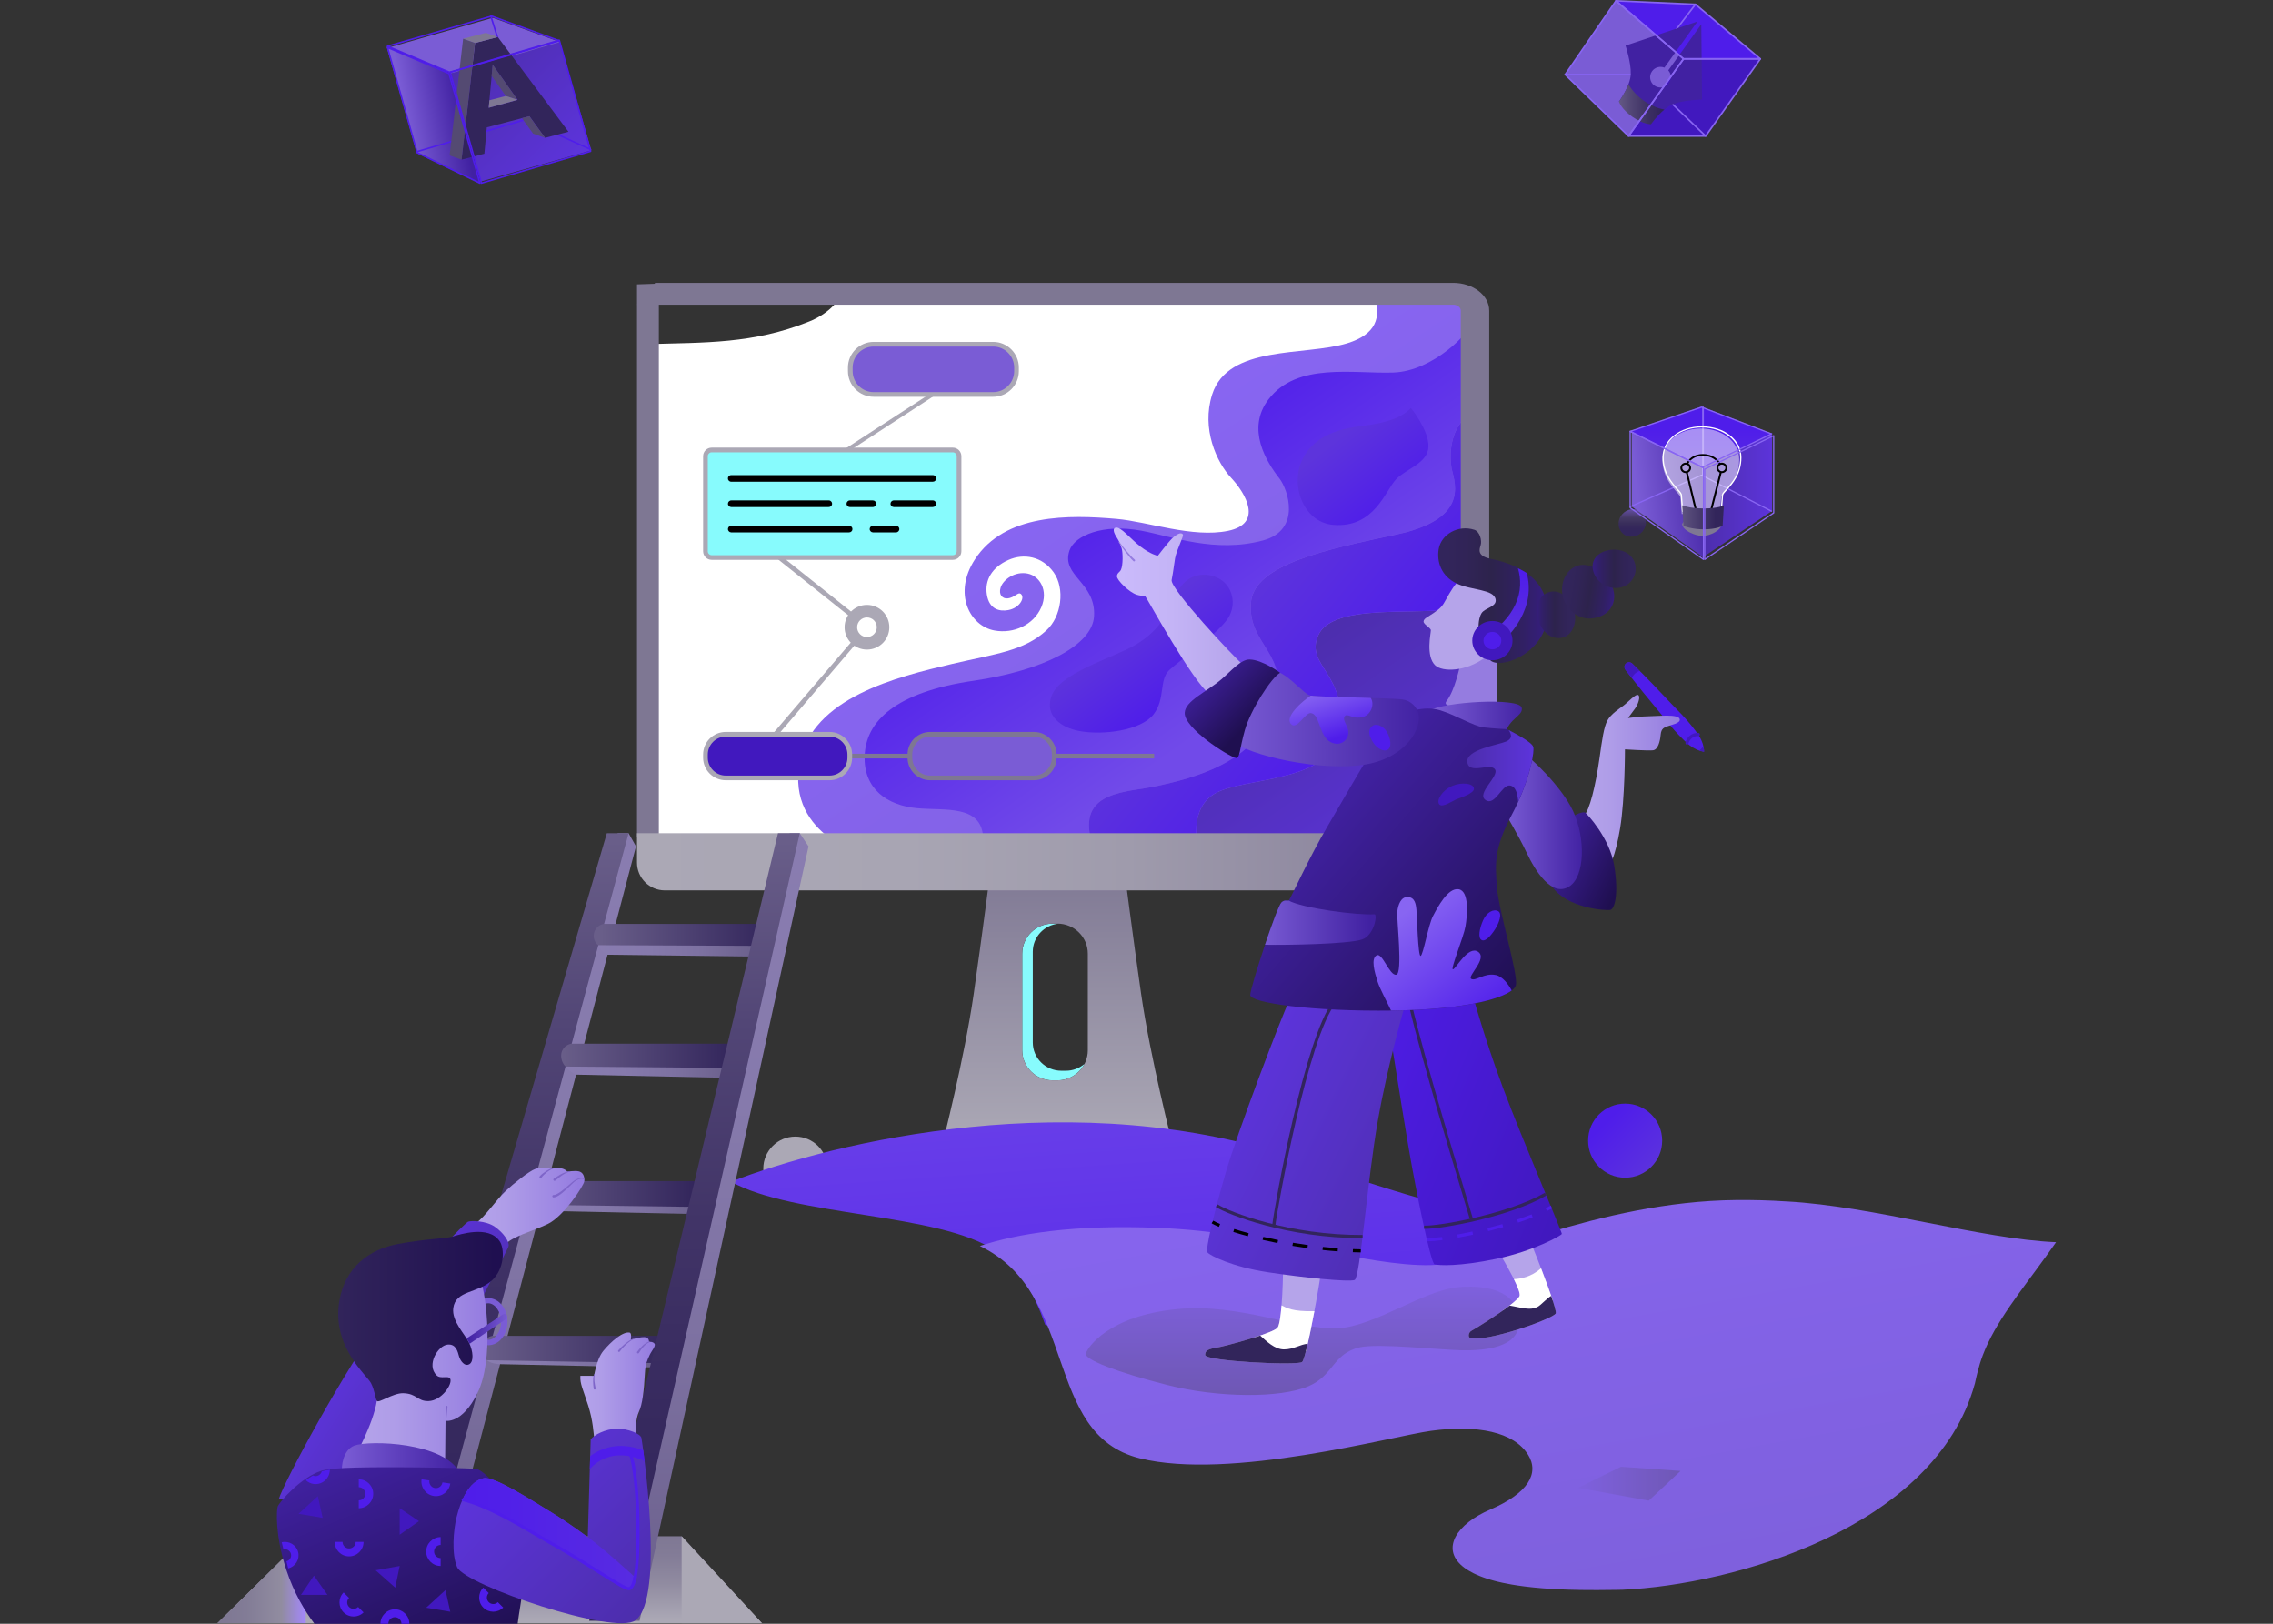 <?xml version="1.0" encoding="UTF-8"?>
<svg id="websitedesigning" xmlns="http://www.w3.org/2000/svg" xmlns:xlink="http://www.w3.org/1999/xlink" viewBox="0 0 1400 1000">
  <rect x="0" y="0" width="1400" height="1000" fill="#333333" stroke="none"/>
  <defs>
    <style>
      .cls-1 {
        fill: url(#linear-gradient-58);
      }

      .cls-1, .cls-2, .cls-3, .cls-4, .cls-5, .cls-6, .cls-7, .cls-8, .cls-9, .cls-10, .cls-11, .cls-12, .cls-13, .cls-14, .cls-15, .cls-16, .cls-17, .cls-18, .cls-19, .cls-20, .cls-21, .cls-22, .cls-23, .cls-24, .cls-25, .cls-26, .cls-27, .cls-28, .cls-29, .cls-30, .cls-31, .cls-32, .cls-33, .cls-34, .cls-35, .cls-36, .cls-37, .cls-38, .cls-39, .cls-40, .cls-41, .cls-42, .cls-43, .cls-44, .cls-45, .cls-46, .cls-47, .cls-48, .cls-49, .cls-50, .cls-51, .cls-52, .cls-53, .cls-54, .cls-55, .cls-56, .cls-57, .cls-58, .cls-59, .cls-60, .cls-61, .cls-62, .cls-63, .cls-64, .cls-65, .cls-66, .cls-67, .cls-68, .cls-69, .cls-70, .cls-71, .cls-72, .cls-73, .cls-74, .cls-75, .cls-76, .cls-77, .cls-78 {
        fill-rule: evenodd;
      }

      .cls-2 {
        fill: url(#linear-gradient-4);
      }

      .cls-79 {
        fill: url(#linear-gradient-2);
      }

      .cls-80, .cls-4 {
        fill: #4f1dea;
      }

      .cls-3 {
        fill: url(#linear-gradient-12);
      }

      .cls-81, .cls-6, .cls-76 {
        fill: #fff;
      }

      .cls-82, .cls-42 {
        fill: #4118be;
      }

      .cls-5, .cls-83 {
        fill: #7a5cd5;
      }

      .cls-7 {
        fill: url(#linear-gradient-38);
      }

      .cls-8 {
        fill: url(#linear-gradient-21);
      }

      .cls-9 {
        fill: url(#linear-gradient-48);
      }

      .cls-10 {
        fill: url(#linear-gradient-44);
      }

      .cls-11 {
        fill: url(#linear-gradient-35);
      }

      .cls-12 {
        fill: url(#linear-gradient-54);
      }

      .cls-13 {
        fill: url(#linear-gradient-36);
      }

      .cls-14 {
        fill: url(#linear-gradient-15);
      }

      .cls-15 {
        fill: url(#linear-gradient-24);
      }

      .cls-16 {
        fill: url(#linear-gradient-60);
      }

      .cls-17 {
        fill: url(#linear-gradient-9);
      }

      .cls-18 {
        fill: url(#linear-gradient-25);
      }

      .cls-19 {
        fill: url(#linear-gradient-34);
      }

      .cls-20 {
        fill: url(#linear-gradient-40);
      }

      .cls-21 {
        fill: url(#linear-gradient-6);
      }

      .cls-22 {
        fill: #544a72;
      }

      .cls-23 {
        fill: url(#linear-gradient-16);
      }

      .cls-24 {
        fill: #b5a4ea;
      }

      .cls-25, .cls-84 {
        fill: #7e7793;
      }

      .cls-26 {
        fill: url(#linear-gradient-29);
      }

      .cls-27 {
        fill: url(#linear-gradient-39);
      }

      .cls-28 {
        fill: url(#linear-gradient-26);
      }

      .cls-29 {
        fill: url(#linear-gradient-14);
      }

      .cls-30 {
        fill: url(#linear-gradient-37);
      }

      .cls-31 {
        fill: url(#linear-gradient-49);
      }

      .cls-32, .cls-85 {
        fill: #8865f2;
      }

      .cls-33 {
        fill: url(#linear-gradient-5);
      }

      .cls-34 {
        fill: url(#linear-gradient-23);
      }

      .cls-35 {
        fill: url(#linear-gradient-28);
      }

      .cls-36 {
        fill: url(#linear-gradient-59);
      }

      .cls-37, .cls-86 {
        fill: #aba8b5;
      }

      .cls-38 {
        fill: url(#linear-gradient-27);
      }

      .cls-39 {
        fill: #7e65c9;
      }

      .cls-40 {
        fill: url(#linear-gradient-10);
      }

      .cls-41 {
        fill: url(#linear-gradient-18);
      }

      .cls-43 {
        fill: url(#linear-gradient-41);
      }

      .cls-44 {
        fill: url(#linear-gradient-56);
      }

      .cls-45 {
        fill: url(#linear-gradient-32);
      }

      .cls-46 {
        fill: url(#linear-gradient-11);
      }

      .cls-47 {
        fill: #957ce0;
      }

      .cls-48 {
        fill: url(#linear-gradient-51);
      }

      .cls-49 {
        fill: url(#linear-gradient-61);
      }

      .cls-50 {
        fill: url(#linear-gradient-30);
      }

      .cls-51 {
        fill: #87fbfd;
      }

      .cls-52 {
        fill: url(#linear-gradient-45);
      }

      .cls-53 {
        fill: url(#linear-gradient-55);
      }

      .cls-54 {
        fill: url(#linear-gradient-19);
      }

      .cls-55 {
        fill: url(#linear-gradient-20);
      }

      .cls-56 {
        fill: url(#linear-gradient-47);
      }

      .cls-57 {
        fill: url(#linear-gradient-31);
      }

      .cls-87, .cls-61 {
        fill: #32255b;
      }

      .cls-58 {
        fill: url(#linear-gradient-62);
      }

      .cls-59 {
        fill: url(#linear-gradient-64);
      }

      .cls-60 {
        fill: #4121a2;
      }

      .cls-62 {
        fill: url(#linear-gradient-63);
      }

      .cls-63 {
        fill: url(#linear-gradient-53);
      }

      .cls-88 {
        fill: url(#linear-gradient);
      }

      .cls-64 {
        fill: url(#linear-gradient-52);
      }

      .cls-65 {
        fill: url(#linear-gradient-22);
      }

      .cls-66 {
        fill: url(#linear-gradient-50);
      }

      .cls-67 {
        fill: url(#linear-gradient-13);
      }

      .cls-68 {
        fill: url(#linear-gradient-7);
      }

      .cls-69 {
        fill: url(#linear-gradient-8);
      }

      .cls-70 {
        fill: url(#linear-gradient-46);
      }

      .cls-71 {
        fill: url(#linear-gradient-3);
      }

      .cls-72 {
        fill: url(#linear-gradient-57);
      }

      .cls-73 {
        fill: url(#linear-gradient-43);
      }

      .cls-74 {
        fill: url(#linear-gradient-33);
      }

      .cls-75 {
        fill: url(#linear-gradient-17);
      }

      .cls-76 {
        isolation: isolate;
        opacity: .5;
      }

      .cls-78 {
        fill: url(#linear-gradient-42);
      }
    </style>
    <linearGradient id="linear-gradient" x1="-1083.65" y1="2808.15" x2="-1082.6" y2="2807.1" gradientTransform="translate(34326.56 87076.11) scale(30.77 -30.76)" gradientUnits="userSpaceOnUse">
      <stop offset="0" stop-color="#4f1dea"/>
      <stop offset="1" stop-color="#5d34dc"/>
    </linearGradient>
    <linearGradient id="linear-gradient-2" x1="-1118.47" y1="2857.38" x2="-1118.47" y2="2858.86" gradientTransform="translate(107506.4 332558.02) scale(95.54 -116.14)" gradientUnits="userSpaceOnUse">
      <stop offset="0" stop-color="#aba8b5"/>
      <stop offset="1" stop-color="#7e7793"/>
    </linearGradient>
    <linearGradient id="linear-gradient-3" x1="-1128.55" y1="2867.51" x2="-1127.69" y2="2866.45" gradientTransform="translate(320051.02 653028.63) scale(283.02 -227.63)" gradientUnits="userSpaceOnUse">
      <stop offset="0" stop-color="#8865f2"/>
      <stop offset="1" stop-color="#7e60dc"/>
    </linearGradient>
    <linearGradient id="linear-gradient-4" x1="-1127.94" y1="2866.97" x2="-1127.46" y2="2866.4" gradientTransform="translate(288799.06 614795.97) scale(255.44 -214.34)" gradientUnits="userSpaceOnUse">
      <stop offset="0" stop-color="#4f1dea"/>
      <stop offset="1" stop-color="#714ae9"/>
    </linearGradient>
    <linearGradient id="linear-gradient-5" x1="-1121.1" y1="2855.65" x2="-1120.14" y2="2854.5" gradientTransform="translate(132740.69 279150.36) scale(117.7 -97.61)" gradientUnits="userSpaceOnUse">
      <stop offset="0" stop-color="#4d2eae"/>
      <stop offset="1" stop-color="#5d34dc"/>
    </linearGradient>
    <linearGradient id="linear-gradient-6" x1="-1124.49" y1="2864.89" x2="-1124.03" y2="2864.47" gradientTransform="translate(183198.67 510677.03) scale(162.23 -178.13)" gradientUnits="userSpaceOnUse">
      <stop offset="0" stop-color="#5d34dc"/>
      <stop offset="1" stop-color="#4f1dea"/>
    </linearGradient>
    <linearGradient id="linear-gradient-7" x1="-1106.31" y1="2836.01" x2="-1105.6" y2="2835.21" gradientTransform="translate(60894.83 138213.91) scale(54.3 -48.64)" gradientUnits="userSpaceOnUse">
      <stop offset="0" stop-color="#5d34dc"/>
      <stop offset="1" stop-color="#4f1dea"/>
    </linearGradient>
    <linearGradient id="linear-gradient-8" x1="-1114.56" y1="2845.65" x2="-1114.06" y2="2845.07" gradientTransform="translate(85315.23 186981.55) scale(75.93 -65.57)" gradientUnits="userSpaceOnUse">
      <stop offset="0" stop-color="#5d34dc"/>
      <stop offset="1" stop-color="#4f1dea"/>
    </linearGradient>
    <linearGradient id="linear-gradient-9" x1="-1130.18" y1="2789.74" x2="-1128.7" y2="2789.74" gradientTransform="translate(400465.25 66753.56) scale(353.99 -23.74)" gradientUnits="userSpaceOnUse">
      <stop offset="0" stop-color="#aba8b5"/>
      <stop offset=".32" stop-color="#a8a5b3"/>
      <stop offset=".58" stop-color="#9f9bac"/>
      <stop offset=".82" stop-color="#8f89a0"/>
      <stop offset="1" stop-color="#7e7793"/>
    </linearGradient>
    <linearGradient id="linear-gradient-10" x1="-1130.3" y1="2858.38" x2="-1129.46" y2="2855.2" gradientTransform="translate(463690.79 314580.02) scale(409.71 -109.85)" gradientUnits="userSpaceOnUse">
      <stop offset="0" stop-color="#714ae9"/>
      <stop offset="1" stop-color="#4f1dea"/>
    </linearGradient>
    <linearGradient id="linear-gradient-11" x1="-1130.5" y1="2863.9" x2="-1129.57" y2="2862.06" gradientTransform="translate(506079.82 464619.83) scale(447 -162)" gradientUnits="userSpaceOnUse">
      <stop offset="0" stop-color="#8865f2"/>
      <stop offset="1" stop-color="#7e60dc"/>
    </linearGradient>
    <linearGradient id="linear-gradient-12" x1="-1125.25" y1="2827.62" x2="-1125.25" y2="2829.1" gradientTransform="translate(203347.24 128102.57) scale(180 -45)" gradientUnits="userSpaceOnUse">
      <stop offset="0" stop-color="#6e57b3"/>
      <stop offset="1" stop-color="#7e60dc"/>
    </linearGradient>
    <linearGradient id="linear-gradient-13" x1="-1113.99" y1="2858.41" x2="-1112.24" y2="2857.27" gradientTransform="translate(83255.58 331591.28) scale(73.99 -115.79)" gradientUnits="userSpaceOnUse">
      <stop offset="0" stop-color="#4f1dea"/>
      <stop offset="1" stop-color="#4118be"/>
    </linearGradient>
    <linearGradient id="linear-gradient-14" x1="-1116.03" y1="2858.28" x2="-1114.73" y2="2857.37" gradientTransform="translate(92834.68 331481.28) scale(82.5 -115.74)" gradientUnits="userSpaceOnUse">
      <stop offset="0" stop-color="#5d34dc"/>
      <stop offset="1" stop-color="#4d2eae"/>
    </linearGradient>
    <linearGradient id="linear-gradient-15" x1="-1100.7" y1="2840.33" x2="-1099.21" y2="2840.33" gradientTransform="translate(50873.6 159160.92) scale(45.41 -55.91)" gradientUnits="userSpaceOnUse">
      <stop offset="0" stop-color="#32255b"/>
      <stop offset=".17" stop-color="#312457"/>
      <stop offset=".41" stop-color="#2d234c"/>
      <stop offset=".7" stop-color="#312064"/>
      <stop offset="1" stop-color="#381c8c"/>
    </linearGradient>
    <linearGradient id="linear-gradient-16" x1="-1037.49" y1="2772.75" x2="-1036.01" y2="2772.75" gradientTransform="translate(17419.01 54036.82) scale(15.88 -19.35)" gradientUnits="userSpaceOnUse">
      <stop offset="0" stop-color="#381c8c"/>
      <stop offset=".3" stop-color="#312064"/>
      <stop offset=".59" stop-color="#2d234c"/>
      <stop offset=".83" stop-color="#312457"/>
      <stop offset="1" stop-color="#32255b"/>
    </linearGradient>
    <linearGradient id="linear-gradient-17" x1="-1063.14" y1="2786.61" x2="-1061.64" y2="2786.37" gradientTransform="translate(24023.74 62431.62) scale(21.69 -22.27)" gradientUnits="userSpaceOnUse">
      <stop offset="0" stop-color="#32255b"/>
      <stop offset=".17" stop-color="#312457"/>
      <stop offset=".41" stop-color="#2d234c"/>
      <stop offset=".7" stop-color="#312064"/>
      <stop offset="1" stop-color="#381c8c"/>
    </linearGradient>
    <linearGradient id="linear-gradient-18" x1="-1047.91" y1="2751.18" x2="-1046.43" y2="2751.18" gradientTransform="translate(19767.43 44188.91) scale(17.93 -15.93)" gradientUnits="userSpaceOnUse">
      <stop offset="0" stop-color="#381c8c"/>
      <stop offset=".3" stop-color="#312064"/>
      <stop offset=".59" stop-color="#2d234c"/>
      <stop offset=".83" stop-color="#312457"/>
      <stop offset="1" stop-color="#32255b"/>
    </linearGradient>
    <linearGradient id="linear-gradient-19" x1="-997.57" y1="2702.34" x2="-997.57" y2="2703.82" gradientTransform="translate(12390.56 31269.02) scale(11.41 -11.45)" gradientUnits="userSpaceOnUse">
      <stop offset="0" stop-color="#32255b"/>
      <stop offset=".12" stop-color="#34275b"/>
      <stop offset=".28" stop-color="#392e5b"/>
      <stop offset=".48" stop-color="#443964"/>
      <stop offset=".7" stop-color="#5a4890"/>
      <stop offset=".94" stop-color="#755bc6"/>
      <stop offset="1" stop-color="#7a5cd5"/>
    </linearGradient>
    <linearGradient id="linear-gradient-20" x1="-1042.91" y1="2813.84" x2="-1042.91" y2="2815.33" gradientTransform="translate(18504.33 91879.05) scale(16.85 -32.51)" gradientUnits="userSpaceOnUse">
      <stop offset="0" stop-color="#5d34dc"/>
      <stop offset="1" stop-color="#4f1dea"/>
    </linearGradient>
    <linearGradient id="linear-gradient-21" x1="-1095.31" y1="2847.56" x2="-1093.83" y2="2847.56" gradientTransform="translate(44621.66 203870.9) scale(39.85 -71.43)" gradientUnits="userSpaceOnUse">
      <stop offset="0" stop-color="#b5a4ea"/>
      <stop offset=".31" stop-color="#af9de8"/>
      <stop offset=".78" stop-color="#9e88e3"/>
      <stop offset="1" stop-color="#957ce0"/>
    </linearGradient>
    <linearGradient id="linear-gradient-22" x1="-1079.36" y1="2825.95" x2="-1077.96" y2="2824.95" gradientTransform="translate(31350.67 115242.91) scale(28.16 -40.6)" gradientUnits="userSpaceOnUse">
      <stop offset="0" stop-color="#4121a2"/>
      <stop offset="1" stop-color="#1f0f50"/>
    </linearGradient>
    <linearGradient id="linear-gradient-23" x1="-1088.8" y1="2840.51" x2="-1087.32" y2="2840.51" gradientTransform="translate(37662.32 163724.4) scale(33.74 -57.46)" gradientUnits="userSpaceOnUse">
      <stop offset="0" stop-color="#7a5cd5"/>
      <stop offset="1" stop-color="#4121a2"/>
    </linearGradient>
    <linearGradient id="linear-gradient-24" x1="-1094.61" y1="2736.05" x2="-1093.13" y2="2736.05" gradientTransform="translate(42862.02 39917.13) scale(38.35 -14.43)" gradientUnits="userSpaceOnUse">
      <stop offset="0" stop-color="#7a5cd5"/>
      <stop offset="1" stop-color="#4121a2"/>
    </linearGradient>
    <linearGradient id="linear-gradient-25" x1="-1121.12" y1="2859.99" x2="-1120.09" y2="2859.04" gradientTransform="translate(132695.81 359345.79) scale(117.64 -125.47)" gradientUnits="userSpaceOnUse">
      <stop offset="0" stop-color="#4121a2"/>
      <stop offset="1" stop-color="#1f0f50"/>
    </linearGradient>
    <linearGradient id="linear-gradient-26" x1="-1101.84" y1="2764.13" x2="-1100.36" y2="2764.13" gradientTransform="translate(51404.99 51465.47) scale(45.95 -18.41)" gradientUnits="userSpaceOnUse">
      <stop offset="0" stop-color="#7a5cd5"/>
      <stop offset="1" stop-color="#4121a2"/>
    </linearGradient>
    <linearGradient id="linear-gradient-27" x1="-1078.77" y1="2807.96" x2="-1077.29" y2="2807.96" gradientTransform="translate(30560.21 84188.28) scale(27.49 -29.81)" gradientUnits="userSpaceOnUse">
      <stop offset="0" stop-color="#4d2eae"/>
      <stop offset="1" stop-color="#5d34dc"/>
    </linearGradient>
    <linearGradient id="linear-gradient-28" x1="-1107.72" y1="2835.49" x2="-1106.64" y2="2834.27" gradientTransform="translate(64442.92 143531.68) scale(57.4 -50.42)" gradientUnits="userSpaceOnUse">
      <stop offset="0" stop-color="#8865f2"/>
      <stop offset="1" stop-color="#4f1dea"/>
    </linearGradient>
    <linearGradient id="linear-gradient-29" x1="-1106.98" y1="2847.72" x2="-1105.49" y2="2847.72" gradientTransform="translate(59974.63 201564.2) scale(53.56 -70.65)" gradientUnits="userSpaceOnUse">
      <stop offset="0" stop-color="#cbbbfc"/>
      <stop offset=".46" stop-color="#c4b4f6"/>
      <stop offset="1" stop-color="#b5a4ea"/>
    </linearGradient>
    <linearGradient id="linear-gradient-30" x1="-1116.21" y1="2825.54" x2="-1114.73" y2="2825.54" gradientTransform="translate(92897.66 113502.15) scale(82.55 -40.01)" gradientUnits="userSpaceOnUse">
      <stop offset="0" stop-color="#7a5cd5"/>
      <stop offset="1" stop-color="#4121a2"/>
    </linearGradient>
    <linearGradient id="linear-gradient-31" x1="-1096.67" y1="2827.2" x2="-1095.89" y2="2826.42" gradientTransform="translate(44227.51 116153.83) scale(39.65 -40.94)" gradientUnits="userSpaceOnUse">
      <stop offset="0" stop-color="#4121a2"/>
      <stop offset="1" stop-color="#1f0f50"/>
    </linearGradient>
    <linearGradient id="linear-gradient-32" x1="-1090.51" y1="2775.9" x2="-1089.8" y2="2774.63" gradientTransform="translate(38337.4 55942.79) scale(34.41 -20)" gradientUnits="userSpaceOnUse">
      <stop offset="0" stop-color="#8865f2"/>
      <stop offset="1" stop-color="#4f1dea"/>
    </linearGradient>
    <linearGradient id="linear-gradient-33" x1="-1051.96" y1="2761.89" x2="-1050.48" y2="2761.89" gradientTransform="translate(20856.1 45951.12) scale(18.88 -16.61)" gradientUnits="userSpaceOnUse">
      <stop offset="0" stop-color="#695e89"/>
      <stop offset=".33" stop-color="#534776"/>
      <stop offset=".75" stop-color="#3b2e62"/>
      <stop offset="1" stop-color="#32255b"/>
    </linearGradient>
    <linearGradient id="linear-gradient-34" x1="-1111.56" y1="2843.86" x2="-1110.41" y2="2842.71" gradientTransform="translate(65868.61 164979.5) scale(59 -58)" gradientUnits="userSpaceOnUse">
      <stop offset="0" stop-color="#4d2eae"/>
      <stop offset="1" stop-color="#5d34dc"/>
    </linearGradient>
    <linearGradient id="linear-gradient-35" x1="-1100.31" y1="2842.59" x2="-1099.46" y2="2842.81" gradientTransform="translate(43162.61 162105) scale(39 -57)" gradientUnits="userSpaceOnUse">
      <stop offset="0" stop-color="#7a5cd5"/>
      <stop offset="1" stop-color="#4121a2"/>
    </linearGradient>
    <linearGradient id="linear-gradient-36" x1="-1082.41" y1="2838.48" x2="-1080.84" y2="2838.81" gradientTransform="translate(33557.68 150272.35) scale(30.07 -52.83)" gradientUnits="userSpaceOnUse">
      <stop offset="0" stop-color="#7a5cd5"/>
      <stop offset="1" stop-color="#4121a2"/>
    </linearGradient>
    <linearGradient id="linear-gradient-37" x1="-1080.32" y1="2837.98" x2="-1078.84" y2="2837.98" gradientTransform="translate(32552.63 147658.53) scale(29.16 -51.92)" gradientUnits="userSpaceOnUse">
      <stop offset="0" stop-color="#4d2eae"/>
      <stop offset="1" stop-color="#5d34dc"/>
    </linearGradient>
    <linearGradient id="linear-gradient-38" x1="-1107.08" y1="2798.31" x2="-1107.08" y2="2799.79" gradientTransform="translate(66626.48 71659.1) scale(59.24 -25.5)" gradientUnits="userSpaceOnUse">
      <stop offset="0" stop-color="#5d34dc"/>
      <stop offset="1" stop-color="#4f1dea"/>
    </linearGradient>
    <linearGradient id="linear-gradient-39" x1="-1043.82" y1="2678.53" x2="-1042.34" y2="2678.53" gradientTransform="translate(19109.93 27157.49) scale(17.32 -10.02)" gradientUnits="userSpaceOnUse">
      <stop offset="0" stop-color="#695e89"/>
      <stop offset="1" stop-color="#32255b"/>
    </linearGradient>
    <linearGradient id="linear-gradient-40" x1="-1097.8" y1="2721.71" x2="-1096.32" y2="2721.71" gradientTransform="translate(47687.72 39235.47) scale(42.55 -14.08)" gradientUnits="userSpaceOnUse">
      <stop offset="0" stop-color="#7e60dc"/>
      <stop offset="1" stop-color="#6e57b3"/>
    </linearGradient>
    <linearGradient id="linear-gradient-41" x1="-1127.65" y1="2814.55" x2="-1127.65" y2="2816.03" gradientTransform="translate(255260.33 102601.92) scale(226.1 -36.1)" gradientUnits="userSpaceOnUse">
      <stop offset="0" stop-color="#aba8b5"/>
      <stop offset=".04" stop-color="#a8a5b3"/>
      <stop offset=".4" stop-color="#918ca1"/>
      <stop offset=".73" stop-color="#837c97"/>
      <stop offset="1" stop-color="#7e7793"/>
    </linearGradient>
    <linearGradient id="linear-gradient-42" x1="-1099.41" y1="2815.29" x2="-1097.93" y2="2815.29" gradientTransform="translate(40427.43 102601.92) scale(36.65 -36.1)" gradientUnits="userSpaceOnUse">
      <stop offset="0" stop-color="#7e7793"/>
      <stop offset=".32" stop-color="#827c96"/>
      <stop offset=".72" stop-color="#918ca0"/>
      <stop offset="1" stop-color="#a487fd"/>
    </linearGradient>
    <linearGradient id="linear-gradient-43" x1="-1117.68" y1="2868.77" x2="-1117.68" y2="2870.26" gradientTransform="translate(96873.87 939382.93) scale(86.29 -327.1)" gradientUnits="userSpaceOnUse">
      <stop offset="0" stop-color="#695e89"/>
      <stop offset=".06" stop-color="#6c618d"/>
      <stop offset=".36" stop-color="#7d71a1"/>
      <stop offset=".67" stop-color="#867aac"/>
      <stop offset="1" stop-color="#897cb0"/>
    </linearGradient>
    <linearGradient id="linear-gradient-44" x1="-1120.64" y1="2868.77" x2="-1120.64" y2="2870.26" gradientTransform="translate(115917.04 939382.93) scale(103.16 -327.1)" gradientUnits="userSpaceOnUse">
      <stop offset="0" stop-color="#695e89"/>
      <stop offset=".06" stop-color="#6c618d"/>
      <stop offset=".36" stop-color="#7d71a1"/>
      <stop offset=".67" stop-color="#867aac"/>
      <stop offset="1" stop-color="#897cb0"/>
    </linearGradient>
    <linearGradient id="linear-gradient-45" x1="-1114.45" y1="2661.47" x2="-1112.96" y2="2661.47" gradientTransform="translate(76940.39 26193.37) scale(68.71 -9.62)" gradientUnits="userSpaceOnUse">
      <stop offset="0" stop-color="#897cb0"/>
      <stop offset=".33" stop-color="#867aac"/>
      <stop offset=".64" stop-color="#7d71a1"/>
      <stop offset=".94" stop-color="#6c618d"/>
      <stop offset="1" stop-color="#695e89"/>
    </linearGradient>
    <linearGradient id="linear-gradient-46" x1="-1114.98" y1="2670.57" x2="-1113.5" y2="2670.57" gradientTransform="translate(78732.25 27807.96) scale(70.3 -10.17)" gradientUnits="userSpaceOnUse">
      <stop offset="0" stop-color="#897cb0"/>
      <stop offset=".33" stop-color="#867aac"/>
      <stop offset=".64" stop-color="#7d71a1"/>
      <stop offset=".94" stop-color="#6c618d"/>
      <stop offset="1" stop-color="#695e89"/>
    </linearGradient>
    <linearGradient id="linear-gradient-47" x1="-1115.62" y1="2668.42" x2="-1114.13" y2="2668.42" gradientTransform="translate(80999.4 27939.33) scale(72.31 -10.19)" gradientUnits="userSpaceOnUse">
      <stop offset="0" stop-color="#897cb0"/>
      <stop offset=".33" stop-color="#867aac"/>
      <stop offset=".64" stop-color="#7d71a1"/>
      <stop offset=".94" stop-color="#6c618d"/>
      <stop offset="1" stop-color="#695e89"/>
    </linearGradient>
    <linearGradient id="linear-gradient-48" x1="-1116.13" y1="2666.04" x2="-1114.65" y2="2666.04" gradientTransform="translate(82821.66 28092.19) scale(73.94 -10.22)" gradientUnits="userSpaceOnUse">
      <stop offset="0" stop-color="#897cb0"/>
      <stop offset=".33" stop-color="#867aac"/>
      <stop offset=".64" stop-color="#7d71a1"/>
      <stop offset=".94" stop-color="#6c618d"/>
      <stop offset="1" stop-color="#695e89"/>
    </linearGradient>
    <linearGradient id="linear-gradient-49" x1="-1120.83" y1="2868.77" x2="-1120.83" y2="2870.26" gradientTransform="translate(117543.2 939382.93) scale(104.59 -327.1)" gradientUnits="userSpaceOnUse">
      <stop offset="0" stop-color="#32255b"/>
      <stop offset=".26" stop-color="#36295e"/>
      <stop offset=".52" stop-color="#413467"/>
      <stop offset=".77" stop-color="#524676"/>
      <stop offset="1" stop-color="#695e89"/>
    </linearGradient>
    <linearGradient id="linear-gradient-50" x1="-1114.99" y1="2649.94" x2="-1113.5" y2="2649.94" gradientTransform="translate(79122.48 24751.14) scale(70.63 -9.12)" gradientUnits="userSpaceOnUse">
      <stop offset="0" stop-color="#695e89"/>
      <stop offset="1" stop-color="#32255b"/>
    </linearGradient>
    <linearGradient id="linear-gradient-51" x1="-1115.46" y1="2668.65" x2="-1113.98" y2="2668.65" gradientTransform="translate(80770.17 27504.81) scale(72.1 -10.06)" gradientUnits="userSpaceOnUse">
      <stop offset="0" stop-color="#695e89"/>
      <stop offset="1" stop-color="#32255b"/>
    </linearGradient>
    <linearGradient id="linear-gradient-52" x1="-1116.1" y1="2678.31" x2="-1114.61" y2="2678.31" gradientTransform="translate(83166.53 29379.85) scale(74.23 -10.7)" gradientUnits="userSpaceOnUse">
      <stop offset="0" stop-color="#695e89"/>
      <stop offset="1" stop-color="#32255b"/>
    </linearGradient>
    <linearGradient id="linear-gradient-53" x1="-1116.59" y1="2686.79" x2="-1115.11" y2="2686.79" gradientTransform="translate(85014.45 31296.58) scale(75.87 -11.34)" gradientUnits="userSpaceOnUse">
      <stop offset="0" stop-color="#695e89"/>
      <stop offset="1" stop-color="#32255b"/>
    </linearGradient>
    <linearGradient id="linear-gradient-54" x1="-1117.92" y1="2868.77" x2="-1117.92" y2="2870.26" gradientTransform="translate(98227.55 939382.93) scale(87.48 -327.1)" gradientUnits="userSpaceOnUse">
      <stop offset="0" stop-color="#32255b"/>
      <stop offset=".26" stop-color="#36295e"/>
      <stop offset=".52" stop-color="#413467"/>
      <stop offset=".77" stop-color="#524676"/>
      <stop offset="1" stop-color="#695e89"/>
    </linearGradient>
    <linearGradient id="linear-gradient-55" x1="-1104.74" y1="2811.21" x2="-1103.26" y2="2811.21" gradientTransform="translate(50113.58 92593.53) scale(45.1 -32.67)" gradientUnits="userSpaceOnUse">
      <stop offset="0" stop-color="#b5a4ea"/>
      <stop offset=".31" stop-color="#af9de8"/>
      <stop offset=".78" stop-color="#9e88e3"/>
      <stop offset="1" stop-color="#957ce0"/>
    </linearGradient>
    <linearGradient id="linear-gradient-56" x1="-1120.11" y1="2857.57" x2="-1119.47" y2="2857.05" gradientTransform="translate(107264.8 331217.09) scale(95.57 -115.62)" gradientUnits="userSpaceOnUse">
      <stop offset="0" stop-color="#5d34dc"/>
      <stop offset="1" stop-color="#4d2eae"/>
    </linearGradient>
    <linearGradient id="linear-gradient-57" x1="-1110.58" y1="2847.5" x2="-1109.1" y2="2847.5" gradientTransform="translate(61643.49 215662.69) scale(55.31 -75.44)" gradientUnits="userSpaceOnUse">
      <stop offset="0" stop-color="#b5a4ea"/>
      <stop offset=".31" stop-color="#af9de8"/>
      <stop offset=".78" stop-color="#9e88e3"/>
      <stop offset="1" stop-color="#957ce0"/>
    </linearGradient>
    <linearGradient id="linear-gradient-58" x1="-1115.1" y1="2845.61" x2="-1113.62" y2="2845.61" gradientTransform="translate(76421.11 201075.4) scale(68.35 -70.38)" gradientUnits="userSpaceOnUse">
      <stop offset="0" stop-color="#32255b"/>
      <stop offset="1" stop-color="#1f0f50"/>
    </linearGradient>
    <linearGradient id="linear-gradient-59" x1="-1055.81" y1="2703.96" x2="-1054.33" y2="2703.96" gradientTransform="translate(18078.57 34473.75) scale(16.85 -12.45)" gradientUnits="userSpaceOnUse">
      <stop offset="0" stop-color="#4121a2"/>
      <stop offset="1" stop-color="#7a5cd5"/>
    </linearGradient>
    <linearGradient id="linear-gradient-60" x1="-1107.62" y1="2721.17" x2="-1106.14" y2="2721.17" gradientTransform="translate(54483.78 38997.49) scale(49 -14)" gradientUnits="userSpaceOnUse">
      <stop offset="0" stop-color="#7a5cd5"/>
      <stop offset="1" stop-color="#4121a2"/>
    </linearGradient>
    <linearGradient id="linear-gradient-61" x1="-1121.35" y1="2843.13" x2="-1120.26" y2="2841.46" gradientTransform="translate(115692.02 185706.61) scale(103 -65)" gradientUnits="userSpaceOnUse">
      <stop offset="0" stop-color="#4121a2"/>
      <stop offset="1" stop-color="#1f0f50"/>
    </linearGradient>
    <linearGradient id="linear-gradient-62" x1="-1090.7" y1="2828.89" x2="-1089.22" y2="2828.89" gradientTransform="translate(34123.69 130139.64) scale(30.96 -45.7)" gradientUnits="userSpaceOnUse">
      <stop offset="0" stop-color="#b5a4ea"/>
      <stop offset=".31" stop-color="#af9de8"/>
      <stop offset=".78" stop-color="#9e88e3"/>
      <stop offset="1" stop-color="#957ce0"/>
    </linearGradient>
    <linearGradient id="linear-gradient-63" x1="-1117.59" y1="2849.54" x2="-1116.47" y2="2848.41" gradientTransform="translate(91916.56 231107.66) scale(81.97 -80.79)" gradientUnits="userSpaceOnUse">
      <stop offset="0" stop-color="#5d34dc"/>
      <stop offset="1" stop-color="#4d2eae"/>
    </linearGradient>
    <linearGradient id="linear-gradient-64" x1="-1115.59" y1="2828.52" x2="-1114.1" y2="2828.52" gradientTransform="translate(80066.15 130966.23) scale(71.51 -45.97)" gradientUnits="userSpaceOnUse">
      <stop offset="0" stop-color="#4f1dea"/>
      <stop offset="1" stop-color="#582ce1"/>
    </linearGradient>
  </defs>
  <g>
    <circle class="cls-86" cx="489.88" cy="719.73" r="19.76"/>
    <circle class="cls-88" cx="1000.98" cy="702.47" r="22.81"/>
  </g>
  <path class="cls-51" d="M656.51,659.42h-2.78c-9.72,0-17.6-7.79-17.6-17.4v-55.86c0-9,6.91-16.4,15.77-17.3-.2,0-.4-.03-.6-.03h-2.96c-10.35,0-18.73,8.29-18.73,18.52v59.46c0,10.23,8.39,18.52,18.73,18.52h2.96c7.03,.01,13.48-3.91,16.7-10.15-3.2,2.74-7.28,4.24-11.49,4.24Z"/>
  <path class="cls-79" d="M722.13,704.65s-13.56-52.97-19.23-92.18c-4.93-34.13-10.85-80.03-10.85-80.03h-40.75v0h-40.76s-5.92,45.9-10.85,80.03c-5.66,39.21-19.23,92.19-19.23,92.19h70.83v-.02s.01,.02,.01,.02h70.83Zm-73.79-39.32c-10.35,0-18.73-8.29-18.73-18.52v-59.46c0-10.23,8.39-18.52,18.73-18.52h2.96c10.35,0,18.73,8.29,18.73,18.52v59.46c0,10.23-8.39,18.52-18.73,18.52h-2.96Z"/>
  <g>
    <path class="cls-6" d="M911.3,515.56V194.73c0-9.23-7.49-16.71-16.73-16.71h-373.89c-4.45,8.4-11.13,15.48-22.25,19.96-34.51,13.88-64.02,12.88-100.14,13.96v303.63H911.3Z"/>
    <path class="cls-71" d="M911.3,194.73c0-9.23-7.49-16.71-16.73-16.71h-45.44l-2.25,4.84c3.6,12.48,.96,23.04-17.14,28.56-26.17,7.98-73.36,.78-83.15,31.52-6.73,21.12,2.72,41.76,11.69,51.36,8.97,9.6,19.87,28.16-1.92,32.64-21.79,4.48-49.35-5.68-68.57-7.36-29.32-2.56-68.89-3.36-87.32,24.96-13.63,20.95-3.2,40.96,12.1,43.76,11.67,2.14,24.11-3.36,28.84-14.4,4.36-10.18-.87-19.09-8.41-20.64-7.77-1.6-15.12,3.67-16.66,8.56-1.44,4.56,1.25,6.97,4.16,6.72,4.65-.4,6.65-4.48,8.49-2.56,2.36,2.46-1.16,8.52-8.01,9.76-5.16,.94-11.66-.28-13.14-9.6-1.39-8.74,3.04-16.72,13.3-21.28,9.51-4.23,20.83-2.24,27.88,7.68s4.89,27.12-4.49,35.68c-13.99,12.78-31.27,14.38-58,20.64-34.14,7.99-86.19,20.72-93.88,60.48-4.54,23.48,6.75,37.95,17.68,46.24h400.96V194.73Z"/>
    <path class="cls-2" d="M712.79,484.04c21.48-4.8,60.88-13.92,72.09-49.2,10.34-32.52-16.58-37.17-14.42-63.76,1.92-23.6,46.62-32.75,89.72-41.92,43.61-9.28,36.53-30.08,33.96-40.32,0,0-5.9-27.59,17.16-37.43v-51.71l-4.34-1.98c-.96,6.72-24.23,30.86-48.75,31.71-24.62,.85-59.39-6.51-76.93,16.53-13.93,18.29-1.2,38.56,6.73,48.72,5.35,6.86,13.59,31.76-10.09,38.16-29.32,7.92-56.03-2.45-74.98-6-23.47-4.4-41.09,2.96-44.22,12.24-5.29,15.7,16.46,19.54,15.14,40.56-1.12,17.84-31.31,33.32-74.26,39.6-48.14,7.04-66.38,24.97-67.05,46.4-.64,20.48,14.18,30.4,32.2,32.08,17.26,1.61,39.57-2.27,40.8,17.84h66.07c-6.37-28.92,23.11-27.48,41.16-31.52h0Z"/>
    <path class="cls-33" d="M811.79,391.57c-7.93,18.8,18.5,23.36,13.14,59.2-4.77,31.86-59.28,27.52-76.9,38.08-10.5,6.29-11.79,18.16-11.11,26.72h174.37v-144.74c-19.83,12.26-89.32-3.39-99.5,20.74h0Z"/>
    <path class="cls-21" d="M894.14,288.85c2.57,10.24,9.65,31.04-33.96,40.32-43.1,9.17-87.79,18.32-89.72,41.92-2.17,26.59,24.76,31.24,14.42,63.76-11.21,35.28-50.62,44.4-72.1,49.2-18.05,4.03-47.53,2.6-41.16,31.52h65.3c-.68-8.56,.6-20.42,11.11-26.72,17.62-10.56,72.12-6.21,76.9-38.08,5.37-35.84-21.07-40.4-13.14-59.2,10.18-24.14,79.68-8.48,99.51-20.74v-119.39c-23.06,9.83-17.16,37.42-17.16,37.42h0Z"/>
    <path class="cls-68" d="M868.99,251.25c-6.25,6.72-16.98,9.28-27.55,10.72-10.57,1.44-29.48,3.36-38.53,19.52-9,16.07-.57,40.22,18.26,41.76,25.4,2.08,31.96-20.96,38.69-28.08,6.12-6.48,19.71-9.84,19.95-20.16,.24-10.32-10.82-23.76-10.82-23.76h0Z"/>
    <path class="cls-69" d="M664.4,450.12c14.8,2.91,38.45-.22,46.14-10.24,7.37-9.6,3.21-21.12,9.61-27.2,6.41-6.08,32.23-23.73,37.17-33.6,4.49-8.96,.96-20.48-9.29-24-9.93-3.41-18.58,.96-23.07,9.92-4.49,8.96-8.65,22.4-25.95,32.32-14.44,8.28-46.97,17.16-51.59,32-3.68,11.84,6.41,18.72,16.98,20.8h0Z"/>
    <path class="cls-25" d="M894.97,187.62c2.62,0,4.76,1.64,4.76,3.65v324.45h17.51V191.27c0-9.44-9.97-17.09-22.28-17.09H403.52c-2.79,4.91-6.37,9.46-11.22,13.44h502.67Z"/>
    <path class="cls-25" d="M405.8,515.72V174.66c-4.39,.12-8.87,.26-13.46,.45v340.61h13.46Z"/>
    <path class="cls-17" d="M392.34,513.16v18.11c0,9.44,7.66,17.09,17.12,17.09h490.67c9.45,0,17.12-7.65,17.12-17.09v-18.11H392.34Z"/>
    <path class="cls-51" d="M590.71,339.52c0,2.12-1.72,3.84-3.84,3.84h-148.52c-2.12,0-3.84-1.72-3.84-3.84v-58.56c0-2.12,1.72-3.84,3.84-3.84h148.51c2.12,0,3.84,1.72,3.84,3.84h0v58.56h0Z"/>
    <path class="cls-86" d="M586.86,344.8h-148.51c-2.92,0-5.28-2.36-5.29-5.28v-58.56c0-2.91,2.37-5.28,5.29-5.28h148.51c2.92,0,5.28,2.36,5.29,5.28v58.56c0,2.91-2.37,5.28-5.29,5.28h0Zm-148.51-66.23c-1.32,0-2.4,1.08-2.4,2.4v58.56c0,1.32,1.08,2.4,2.4,2.4h148.51c1.33,0,2.4-1.08,2.4-2.4v-58.56c0-1.33-1.08-2.4-2.4-2.4h-148.51Z"/>
    <path class="cls-77" d="M450.48,296.68h124c1.13,.06,2.09-.8,2.15-1.93s-.8-2.09-1.93-2.15c-.07,0-.15,0-.22,0h-124c-1.13-.06-2.09,.8-2.15,1.93s.8,2.09,1.93,2.15c.07,0,.15,0,.22,0Zm0,15.6h59.92c1.13,.04,2.08-.84,2.12-1.96s-.84-2.08-1.96-2.12c-.05,0-.1,0-.16,0h-59.92c-1.13-.04-2.08,.84-2.12,1.96s.84,2.08,1.96,2.12c.05,0,.1,0,.16,0Zm124-4.08h-23.87c-1.13-.04-2.08,.84-2.12,1.96s.84,2.08,1.96,2.12c.05,0,.1,0,.16,0h23.87c1.13,.04,2.08-.84,2.12-1.96s-.84-2.08-1.96-2.12c-.05,0-.1,0-.16,0Zm-34.81,2.04c0-1.13-.91-2.04-2.04-2.04h-14.1c-1.13-.04-2.08,.84-2.12,1.96s.84,2.08,1.96,2.12c.05,0,.1,0,.16,0h14.1c1.13,0,2.04-.91,2.04-2.04h0Zm12.22,13.56h-14.1c-1.13-.04-2.08,.84-2.12,1.96s.84,2.08,1.96,2.12c.05,0,.1,0,.16,0h14.1c1.13,0,2.04-.91,2.04-2.04s-.91-2.04-2.04-2.04h0Zm-28.96,0h-72.45c-1.13-.04-2.08,.84-2.12,1.96s.84,2.08,1.96,2.12c.05,0,.1,0,.16,0h72.45c1.13,.04,2.08-.84,2.12-1.96s-.84-2.08-1.96-2.12c-.05,0-.1,0-.16,0Z"/>
    <path class="cls-37" d="M576.51,240.1l1.37,2.03-55.21,35.84-1.37-2.03,55.21-35.84Zm-97.82,213.04l-2.19-1.87,55.43-64.78-52.66-41.95,1.8-2.25,55,43.81-57.36,67.05Z"/>
    <path class="cls-25" d="M507.08,464.2h203.78v2.88h-203.78v-2.88Z"/>
    <path class="cls-42" d="M523.42,466.6c0,6.89-5.6,12.48-12.5,12.48h-63.92c-6.9,0-12.5-5.59-12.5-12.48v-1.92c0-6.89,5.59-12.48,12.5-12.48h63.92c6.9,0,12.49,5.59,12.49,12.48v1.92h0Z"/>
    <path class="cls-86" d="M510.92,480.52h-63.92c-7.69,0-13.94-6.24-13.94-13.92v-1.92c0-7.68,6.25-13.92,13.94-13.92h63.92c7.68,0,13.94,6.24,13.94,13.92v1.92c0,7.68-6.25,13.92-13.94,13.92Zm-63.92-26.88c-6.09,0-11.05,4.95-11.05,11.04v1.92c0,6.09,4.96,11.04,11.05,11.04h63.92c6.09,0,11.05-4.95,11.05-11.04v-1.92c0-6.09-4.96-11.04-11.05-11.04h-63.92Z"/>
    <path class="cls-5" d="M649.34,466.6c0,6.89-5.59,12.48-12.5,12.48h-63.92c-6.9,0-12.5-5.59-12.5-12.48v-1.92c0-6.89,5.59-12.48,12.5-12.48h63.92c6.9,0,12.5,5.59,12.5,12.48v1.92Z"/>
    <path class="cls-84" d="M636.85,480.52h-63.92c-7.69,0-13.94-6.24-13.94-13.92v-1.92c0-7.68,6.25-13.92,13.94-13.92h63.92c7.69,0,13.94,6.24,13.94,13.92v1.92c0,7.68-6.25,13.92-13.94,13.92Zm-63.92-26.88c-6.1,0-11.05,4.95-11.05,11.04v1.92c0,6.09,4.96,11.04,11.05,11.04h63.92c6.09,0,11.05-4.95,11.05-11.04v-1.92c0-6.09-4.96-11.04-11.05-11.04h-63.92Z"/>
    <ellipse class="cls-86" cx="533.99" cy="386.29" rx="13.78" ry="13.76"/>
    <ellipse class="cls-81" cx="533.99" cy="386.29" rx="6.05" ry="6.04"/>
    <path class="cls-5" d="M626.11,228.56c0,7.94-6.44,14.37-14.39,14.37h-73.6c-7.95,0-14.39-6.44-14.39-14.37v-2.21c0-7.94,6.44-14.37,14.39-14.37h73.6c7.95,0,14.39,6.43,14.39,14.37v2.21Z"/>
    <path class="cls-86" d="M611.72,244.37h-73.6c-8.73,0-15.83-7.09-15.83-15.81v-2.21c0-8.72,7.1-15.81,15.83-15.81h73.6c8.73,0,15.83,7.09,15.83,15.81v2.21c0,8.72-7.1,15.81-15.83,15.81Zm-73.6-30.95c-7.14,0-12.95,5.8-12.95,12.93v2.21c0,7.13,5.81,12.93,12.95,12.93h73.6c7.14,0,12.95-5.8,12.95-12.93v-2.21c0-7.13-5.81-12.93-12.95-12.93h-73.6Z"/>
  </g>
  <path class="cls-40" d="M801.41,714.48c-137.22-47.81-288.77-11.05-351.11,13.28,38.14,21.47,128.47,19.2,162.6,42.46,15.36,10.47,24.39,27.09,30.88,45.69,33.33,10.12,65.64,21.08,91.51,30.82,67.13,25.28,275.91-21.74,322.54-32.77v-57.8c-47.48,10.71-105.68,10.84-256.43-41.68h0Z"/>
  <path class="cls-46" d="M941.18,895.89c7.09,11.44,.19,23.69-23.58,33.9-20.03,8.61-30.2,23.6-16.87,34.76,.34,.29,.7,.57,1.08,.85l.24,.18c.32,.23,.65,.47,.99,.7l.27,.18c.39,.25,.78,.51,1.2,.76,.04,.03,.08,.05,.13,.08,.93,.56,1.94,1.11,3.02,1.64l.36,.17c.42,.2,.86,.4,1.3,.61l.43,.19c.47,.21,.96,.41,1.45,.61l.32,.13c.65,.26,1.3,.51,1.96,.75,.63,.23,1.27,.45,1.93,.67l.55,.18c.51,.16,1.03,.33,1.56,.49,.77,.23,1.55,.45,2.32,.66l.58,.16c.77,.2,1.55,.4,2.36,.6l.1,.02c.76,.18,1.55,.36,2.34,.53,.25,.06,.51,.11,.77,.16,1.53,.33,3.08,.62,4.62,.89l.84,.15c2.47,.42,4.94,.78,7.42,1.09,.43,.05,.87,.11,1.31,.16,1.24,.15,2.49,.29,3.75,.42,.35,.04,.7,.08,1.05,.11,1.57,.16,3.15,.3,4.75,.43,.37,.03,.74,.06,1.11,.08,1.29,.1,2.59,.19,3.89,.27,.46,.03,.92,.06,1.38,.09,1.61,.09,3.23,.18,4.86,.26h.09c1.66,.08,3.33,.14,5.01,.19,.48,.02,.97,.03,1.46,.04,1.32,.04,2.65,.07,3.98,.09,.4,0,.81,.02,1.21,.03,1.67,.03,3.35,.05,5.03,.06,.43,0,.86,0,1.3,0,1.32,0,2.63,.01,3.95,.01h1.6c3.39-.01,6.79-.04,10.18-.1l1.84-.03c.89-.01,1.78-.03,2.68-.05,68.06-2.97,192.44-37.96,217.01-126.81h.02s.08-.36,.08-.36c.25-1.19,.51-2.38,.79-3.57,.2-.87,.41-1.74,.63-2.61,.5-1.94,1.03-3.88,1.6-5.81,.54-1.78,1.15-3.53,1.81-5.27,.42-1.11,.86-2.21,1.33-3.31,.12-.28,.23-.56,.35-.84,.51-1.17,1.04-2.33,1.58-3.48h.01c9.57-20,26.31-39.54,41.85-61.97-46.14-1.89-112.22-22.18-165.68-25.1-.03,0-.07,0-.1,0h-.14c-10.33-.69-20.69-.98-31.05-.87-85.48,.82-160.61,39.48-188.18,40.1-39.94,.9-100.07-20.22-167.73-22.95-52.63-2.12-87.06,3.6-109.95,11.16,61.08,29.28,38.39,115.74,98.43,130.73,55.51,13.85,155.59-13.65,179.41-16.9,28.46-3.88,51.07,.63,59.8,14.71h0Z"/>
  <path class="cls-3" d="M724.98,806.24c38.63-3.75,73.93,12.97,99.07,11.78,22.73-1.07,52.71-23.58,74.67-25.35,19.96-1.61,37.17,3.93,36.97,21.78-.18,15.71-21.81,17.49-35.86,17.14-14.05-.36-51.22-4.44-62.47-1.79-16.63,3.93-15.79,17.25-31.42,23.92-17.56,7.5-55.82,7.14-86.87-.71-31.05-7.86-50.99-15.68-50.27-19.28,.73-3.6,13.86-23.39,56.18-27.49Z"/>
  <path class="cls-4" d="M1005.34,408.67c4.21,4.05,8.34,8.18,12.39,12.4,4.07,4.19,7.99,8.5,12.06,12.69,4.07,4.18,8.21,8.31,11.85,12.87,.91,1.14,1.81,2.29,2.69,3.46,.86,1.19,1.76,2.33,2.51,3.62,.75,1.28,1.38,2.67,1.88,4.17,.48,1.52,.85,3.14,.88,5.05-1.9-.27-3.47-.83-4.92-1.5-1.38-.66-2.7-1.45-3.91-2.38-1.19-.89-2.22-1.93-3.29-2.93-1.06-1.01-2.09-2.04-3.11-3.09-4.08-4.18-7.67-8.78-11.33-13.33-3.66-4.55-7.46-8.97-11.12-13.51-3.69-4.52-7.29-9.13-10.8-13.8-.93-1.24-.67-3,.57-3.93h.01c1.11-.83,2.65-.73,3.64,.22h0Z"/>
  <path class="cls-42" d="M1039.1,458.6h-.02c-.53,0-.97-.43-.97-.97,0-1.01,.89-2.88,2.37-4.27,1.49-1.42,3.51-2.14,5.57-1.99,.54,0,.98,.45,.98,.99,0,.54-.45,.98-.99,.98-.04,0-.07,0-.11,0-1.47-.12-2.92,.38-4,1.38-1.23,1.11-1.82,2.55-1.83,2.91-.02,.53-.45,.96-.99,.96h0Zm-29.16-45.43c-1.52-1.51-3.04-3.02-4.59-4.5-1-.95-2.54-1.05-3.65-.23-1.25,.92-1.51,2.68-.59,3.93,0,0,0,0,0,.01,1.31,1.76,2.66,3.49,4,5.23,.79-1.73,2.19-3.61,4.82-4.43h0Zm39.27,46.54l-2.49,2.51c.94,.32,1.9,.55,2.89,.69-.02-1.08-.15-2.15-.39-3.21h0Z"/>
  <path class="cls-24" d="M938.75,755.42c3.25,6.91,20.48,50.11,19.51,53.4-.97,3.29-44,18.42-52.91,15.08-1.16-.44-.95-3.24,.88-4.27,4.67-2.61,27.64-16.98,29.67-21.37,1.87-4.02-16.23-32.69-15.92-32.86,.99-.55,18.77-9.99,18.77-9.99h0Z"/>
  <path class="cls-6" d="M956.41,801.06c-1.73-5.33-4.43-12.68-7.23-19.97-6.06,5.43-12.79,6.52-16.76,6.68,2.45,4.94,4.11,9.13,3.48,10.49-.82,1.76-5,5.13-10.02,8.7,6.77,.55,19.69,1.61,19.95,1.61,.2,0,5.67-3.94,10.58-7.51h0Z"/>
  <path class="cls-61" d="M905.35,823.9c8.91,3.34,51.93-11.79,52.91-15.08,.28-.94-.92-5.09-2.84-10.72-3.07,1.77-6.27,5.76-8.52,6.83-3.09,1.46-5.86,1.3-10.97,.32-2.53-.48-4.41-.95-6.11-1.19-7.72,5.93-20.27,13.72-23.59,15.57-1.83,1.02-2.04,3.83-.88,4.27Z"/>
  <path class="cls-67" d="M852.27,607.49c.32,7.78,11.09,74.6,15.53,100.54,4.44,25.95,13.39,69.89,15.76,70.62,2.38,.73,15.21,1.46,38.26-3.41,23.05-4.87,39.92-14.35,40.16-15.32,.24-.97-24.15-57.57-36.34-90.18-12.19-32.61-19.74-61.12-19.74-61.12l-53.63-1.13Z"/>
  <path class="cls-61" d="M877.84,756.78c-.28,0-.53,0-.77-.01l.07-1.94c9.24,.36,52.14-7.3,74.46-20.29l.94,1.69c-22.46,13.06-63.72,20.56-74.7,20.56Z"/>
  <path class="cls-80" d="M879.62,764.47c-.29,0-.56,0-.81-.02l.07-1.94c1.94,.07,5.2-.18,9.33-.72l.24,1.93c-3.73,.49-6.78,.75-8.84,.75h0Zm18.29-2.24l-.33-1.92c3.01-.54,6.14-1.16,9.31-1.84l.39,1.9c-3.19,.68-6.35,1.31-9.38,1.85h0Zm18.69-4.01l-.45-1.89c3.11-.77,6.2-1.6,9.18-2.45l.51,1.88c-3.07,.87-6.15,1.69-9.24,2.46h0Zm18.39-5.27l-.58-1.85c3-.99,5.98-2.06,8.93-3.21l.68,1.82c-2.8,1.1-5.83,2.19-9.02,3.25h0Zm17.84-7.12l-.83-1.75c1.09-.54,2.14-1.09,3.12-1.63l.9,1.71c-1.01,.56-2.08,1.12-3.19,1.67h0Z"/>
  <path class="cls-61" d="M905.56,751.67c-.46-1.66-2.09-7.09-4.36-14.61-9.55-31.74-31.9-106.07-35.77-129.1l1.87-.33c3.85,22.91,26.18,97.16,35.71,128.86,2.35,7.81,3.9,12.97,4.36,14.65l-1.83,.53Z"/>
  <path class="cls-24" d="M813.93,780.91c-.73,7.9-9.23,55.5-11.9,57.89-2.67,2.39-59.76-.48-59.76-4.3s3.89-3.83,9.47-5.03c5.59-1.2,31.97-8.26,35.06-11.72,3.09-3.46,3.7-38.15,3.33-38.25-.36-.1,23.8,1.41,23.8,1.41h0Z"/>
  <path class="cls-6" d="M789.33,803.95h0c-.54,6.7-1.35,12.49-2.53,13.8-1.39,1.56-7.53,3.85-14.35,6.01l2.86,3.8,12.63,6.46,16.41-1.88c1.56-6.09,3.48-15.46,5.2-24.61-13.69,.32-17.07-2.06-20.21-3.58h0Z"/>
  <path class="cls-61" d="M742.27,834.5c0,3.83,57.08,6.7,59.75,4.3,.77-.69,2.01-5.09,3.42-11.21-4.52,.33-8.76,3.47-14.59,3.47s-10.96-5.18-14.68-8.52c-9.02,3.06-20.89,6.17-24.43,6.93-5.59,1.2-9.47,1.2-9.47,5.03h0Z"/>
  <path class="cls-29" d="M793.77,617.04c-3.88,7.35-31.82,80.86-38.87,105.26-7.05,24.4-12.63,47.13-11.17,49.04,1.46,1.91,15.06,8.85,37.16,12.2,22.1,3.35,50.11,6.16,53.47,4.75,3.37-1.4,7.82-61.53,14.3-98.21,6.48-36.68,17.17-72.73,17.17-72.73l-72.06-.32Z"/>
  <path class="cls-61" d="M838.11,762.5c-44.44,0-81.48-14.24-89.32-19.2l1.05-1.61c7.78,4.93,44.89,19.13,89.41,18.89v1.91c-.37,0-.76,0-1.14,0Z"/>
  <g>
    <path class="cls-77" d="M750.74,755.57c-1.97-.81-3.48-1.55-4.5-2.19l1.05-1.61c.91,.57,2.36,1.28,4.2,2.03l-.75,1.77h0Z"/>
    <path d="M823.88,770.67c-3.05-.22-6.19-.5-9.32-.84l.21-1.9c3.11,.33,6.23,.61,9.26,.83l-.14,1.91h0Zm-18.62-1.98c-3.09-.43-6.17-.9-9.25-1.42l.33-1.89c3.05,.52,6.15,.99,9.19,1.41l-.27,1.9h0Zm-18.45-3.12c-3.06-.61-6.11-1.27-9.15-1.97l.44-1.86c2.96,.69,6.02,1.34,9.09,1.96l-.39,1.87h0Zm-18.23-4.24c-3.02-.8-6.02-1.67-8.99-2.61l.59-1.82c2.76,.87,5.76,1.75,8.91,2.59l-.51,1.84Z"/>
    <path class="cls-77" d="M838.11,771.32c-1.63-.03-3.25-.07-4.88-.13l.07-1.91c1.61,.06,3.22,.1,4.84,.13l-.03,1.91h0Z"/>
  </g>
  <path class="cls-61" d="M785.47,755.08l-1.93-.21c1.39-12.37,20.21-116.83,37.65-138.3l1.52,1.2c-16.87,20.77-35.91,125.5-37.24,137.32Z"/>
  <path class="cls-47" d="M900.12,405.56c-.81,4.64-4.03,19.7-9.2,26.26-5.16,6.57,31.3,2.4,31.3,2.4,0,0-.78-18.71,.16-31.39,0-3.87-4.04-6.09-9.92-5.32-6.48,.84-12.34,8.05-12.34,8.05Z"/>
  <path class="cls-24" d="M899.19,357.12c-2.97,2.34-5.87,7.15-8.59,12.13-2.03,3.72-2.96,5.11-7.62,8.29-3.65,2.49-6.01,3.34-6.17,5.16-.16,1.8,4.36,3.84,4.48,5.4,.12,1.56-3.39,16.02,2.78,21.74,4.2,3.89,18.64,4.29,31.41-5.49,11.46-8.76,20.01-30.3,15.9-41.23-4.11-10.93-32.19-6.01-32.19-6.01h0Z"/>
  <path class="cls-14" d="M908.02,326.25c3.55,1.16,4.76,6.76,3.99,9.37-.79,2.67-2.53,6.69,6.05,8.53,7.63,1.64,32.91,7.09,34.97,30.39,2.41,27.26-30.01,38.79-35.45,31.71-8.05-10.48-8.09-23.74-5.08-28.58,2.06-3.32,9.41-3.89,8.71-8.41-1.01-6.52-15.01-5.56-24.2-9.98-9.2-4.43-12.22-13.2-10.89-21.12,1.55-9.21,12.21-15.06,21.9-11.89Z"/>
  <path class="cls-23" d="M969.69,376.51c1.92,7.3-1.47,15.02-7.66,16.24-6.56,1.28-12.44-3.48-14.63-11.4-2.01-7.28,.16-15.19,7.33-16.84,6.9-1.59,13.05,4.7,14.97,12h0Z"/>
  <path class="cls-75" d="M992.59,360.2c3.83,8.14,.86,16.29-6.86,19.36-9.83,3.9-18.2-1.03-22.03-9.16-3.84-8.14-.52-18.73,7.22-21.75,7.75-3.02,17.84,3.42,21.67,11.55Z"/>
  <path class="cls-41" d="M1004.63,342.69c4.68,5.29,3.37,13.19-1.99,17.11-5.36,3.92-13.5,2.81-18.18-2.48s-4.93-12.11,.43-16.03c5.36-3.92,15.06-3.89,19.74,1.4h0Z"/>
  <path class="cls-54" d="M997.36,319.88c1.49-4.53,6.29-7.22,10.72-6.01,4.43,1.21,6.8,5.86,5.31,10.39-1.49,4.53-6.29,7.22-10.72,6.01-4.42-1.21-6.8-5.86-5.31-10.38h0Z"/>
  <g>
    <path class="cls-55" d="M936.28,360.3c-.15,4.19-1.2,8.29-2.97,12.07-1.76,3.79-4.21,7.28-7.09,10.4-2.17,2.35-4.55,4.49-7.11,6.39-.42,.31-.85,.62-1.28,.91-.42,.28-.88,.59-1.22,.78l5.15,7.35c.62-.45,1.08-.83,1.59-1.24,.49-.4,.96-.82,1.43-1.23,2.76-2.47,5.28-5.19,7.53-8.14,2.98-3.91,5.45-8.23,7.1-12.88,1.66-4.64,2.42-9.61,2.13-14.49-.15-2.47-.54-4.93-1.19-7.32-1.73-1.09-3.53-2.06-5.39-2.91,.96,3.39,1.44,6.87,1.31,10.3h0Z"/>
    <ellipse class="cls-82" cx="919.2" cy="394.53" rx="12.39" ry="12.08"/>
    <ellipse class="cls-80" cx="919.2" cy="394.53" rx="5.49" ry="5.36"/>
  </g>
  <path class="cls-8" d="M975.56,502.36c3.45-2.99,7.25-18.49,9.67-35.74,1.56-11.13,2.61-18.67,4.75-22.79,2.1-4.04,7.69-7.57,9.94-9.26,3.03-2.27,7.6-7.5,9.15-6.52,1.55,.98-.24,6.02-2.02,8.36-1.78,2.34-4.28,5.78-4.28,5.78,0,0,8.44-1.11,13.31-1.11s17.84-1.58,18.54,1.84c.52,2.54-5.23,3.44-7.37,4.3-2.14,.86-4.04,1.19-4.4,5.37-.36,4.18-1.71,9.09-4.68,9.46-2.97,.37-17.31-.56-17.31-.56,0,0,.04,30.37-2.97,48.57-3.01,18.2-6.81,23.77-6.81,23.77l-15.53-31.48h0Z"/>
  <path class="cls-65" d="M969.14,502.81c.75-1.04,6.06-3.2,7.25-2.34,1.19,.86,15.01,15.58,17.82,32.46,3.04,18.24,.12,26.89-2.26,27.42-2.87,.65-26.82-.98-35.99-14.38-9.16-13.4,13.17-43.16,13.17-43.16h0Z"/>
  <path class="cls-34" d="M936.58,462.35c5.23,3.2,25.12,21.66,32.32,37.14,7.72,16.6,7.43,40.28-2.38,46.48-10.69,6.76-20.91-9.59-26.14-20.66-5.23-11.07-12.67-23.28-15.53-28.45-2.85-5.16,6.02-29.84,6.02-29.84,0,0,5.7-4.67,5.7-4.67Z"/>
  <path class="cls-15" d="M880.5,437.61c8.72-5.41,54.88-8.14,56.72-1.91,1.45,4.93-7.92,6.84-9.86,15.75-1.94,8.91-46.86-13.84-46.86-13.84Z"/>
  <path class="cls-18" d="M859,442.86c5.81-4.46,18.18-8.51,28.11-5.41,9.94,3.1,20.68,9.78,26.68,10.5,6,.72,14.32,1.1,14.32,1.1,0,0,15.24,7.49,16.21,10.83,.97,3.34-2.44,21.76-13.09,41.75-11.44,21.47-10.2,30.91-9.21,45.09,.94,13.46,13.33,53.92,11.63,60.12-1.7,6.2-24.72,14.79-75.38,15.51-50.66,.71-88.23-4.77-88.23-9.54s16.28-54.13,19.22-56.98c2.35-2.27,3.8-.28,4.77-1.59,.97-1.31,13.33-28.03,23.27-44.74,9.94-16.7,34.75-61.31,41.69-66.64h0Z"/>
  <path class="cls-28" d="M839,578.57c7.56-2.66,9.49-15.62,7.57-15.49-10.27,.74-44.53-3.72-52.96-8.48-.96,.47-2.32-.73-4.35,1.22-1.41,1.36-5.86,13.35-10.13,26.02,13.23,.28,51.61-.37,59.87-3.28Z"/>
  <path class="cls-42" d="M886.47,495.35c1.87,2.32,8.28-2.19,10.7-3.14,2.42-.95,10.71-3.58,10.67-6.44-.06-3.46-7.73-4.23-13.33-1.79-6.3,2.74-10,8.95-8.04,11.37h0Z"/>
  <path class="cls-38" d="M944.32,459.88c-.81-2.8-11.64-8.51-15.13-10.28,1.23,1.86,3.17,5.04-1.67,7.11-4.85,2.07-24.89,4.93-23.75,12.72,1.13,7.8,13.9,.16,16.97,4.3,3.07,4.14-11.63,14.79-5.82,18.93,5.82,4.14,10.02-9.54,15.03-8.91,3.81,.48,4.81,5.56,5.15,10.06,7.62-16.78,10.07-31.03,9.23-33.92h0Z"/>
  <path class="cls-35" d="M921.22,600.48c-7.11-1.43-12.28,3.98-15.03,2.39s10.34-12.57,4.2-16.7c-6.14-4.14-13.9,10.97-15.51,10.81-1.62-.16,6.63-19.88,7.76-26.56,1.13-6.68,2.43-21.63-4.2-22.75-6.63-1.11-12.93,10.98-15.84,16.54-2.91,5.57-5.98,23.86-7.59,24.5-1.62,.63-2.26-24.66-2.59-28.31-.33-3.66-.97-7.86-5.5-7.96-3.96-.08-5.82,4.61-6.3,9.07-.48,4.45,3.55,38.17-.65,38.81-4.2,.64-8.56-14-12.12-11.93-3.56,2.07-1.29,10.18,.65,16.22,1.49,4.64,5.92,12.61,8.27,17.75h1.5c42.43-.62,65.47-6.74,72.83-12.36-2-3.66-5.48-8.64-9.89-9.53h0Z"/>
  <path class="cls-4" d="M912.57,578.93c2.42,1.31,5.94-2.98,8.24-6.56,2.3-3.58,4.73-9.66,1.94-11.21-2.79-1.55-7.15,.72-9.33,5.72-2.18,5.01-3.27,10.74-.85,12.05h0Z"/>
  <path class="cls-26" d="M765.37,409.15c-5.15-4.12-44.82-46.59-43.74-51.94,1.11-5.51,1.55-10.24,2.11-13.32,1.02-5.6,5.55-13.68,4.8-14.77-1.12-1.6-3.92-.06-6.63,2.51-2.14,2.02-8.81,10.69-8.81,10.69,0,0-4.33-.85-10.64-5.69-6.32-4.84-12.16-12.47-15.3-11.65-2.72,.71-.13,4.87,1.15,6.81,1.29,1.94,2.29,5.05,2.58,6.04,.75,2.58,.87,10.25-.47,13.09-.76,1.62-2.34,1.82-2.46,4-.12,2.3,7.49,9.93,12.28,11.38,3.73,1.13,4.44,.12,5.26,1.09,1.42,1.68,28.75,52.17,40,60.66,11.25,8.49,19.88-18.89,19.88-18.89Z"/>
  <path class="cls-47" d="M689.38,333.72c1.41,1.97,2.97,3.85,4.54,5.7,.78,.92,1.59,1.83,2.41,2.72,.81,.87,1.67,1.8,2.51,2.46l.04,.03c.27,.21,.32,.6,.12,.88-.19,.27-.56,.33-.83,.15-.02-.01-.04-.03-.05-.04-1.02-.89-1.75-1.82-2.55-2.77-.78-.95-1.53-1.91-2.28-2.88-1.48-1.95-2.93-3.92-4.25-6-.06-.1-.04-.23,.06-.3,.09-.06,.22-.03,.28,.06h0Z"/>
  <path class="cls-50" d="M873.28,438.29c3.51,9.61-7.17,28.01-31.42,32.37-26.8,4.82-72.27-4.84-85.21-15.34-12.95-10.49,2.03-19.86,7.8-26.64,5.77-6.78,12.82-19.24,22-15.35,9.18,3.89,16.36,14.06,20.72,15.03,4.37,.97,50.22,1.39,56.76,2.42,4.25,.63,7.82,3.5,9.36,7.51Z"/>
  <path class="cls-57" d="M788.48,414.33c-5.45,2.82-18.32,23.16-21.71,35.15-3.39,11.99-3.12,17.9-5.54,17.32-4.99-1.21-31.99-18.36-31.54-27.85,.35-7.39,13.45-12.84,22.57-20.58,5.88-5,11.93-12.35,17.42-12.23,7.96,.17,18.79,8.2,18.79,8.2h0Z"/>
  <path class="cls-45" d="M795.19,445.96c3.57,3.78,8.58-7.01,12.06-6.81,5.26,.31,4.98,11.57,10.51,16.62,1.76,1.6,5.54,3.27,8.84,1.58,2.55-1.3,4.41-4.21,3.71-7.76-.66-3.34-3.51-6.3-2.14-8.36,1.69-2.54,4.91,2.18,11.46,.24,4.91-1.45,7.12-7.87,4.62-11.66-15.11-.45-33.6-.83-36.9-1.42-5.34,3.46-16.35,13.12-12.16,17.56Z"/>
  <path class="cls-4" d="M845.05,447.25c2.22-1.98,6.86-.48,9.2,3.55,2.34,4.04,2.96,9.2,.62,10.82-2.24,1.54-6.55-.27-9.12-4.36-1.9-3.02-3.98-7.1-.7-10.01h0Z"/>
  <path class="cls-5" d="M995.32,.48l41.62,35.78-33.89,47.56-39.01-37.87L995.32,.48Z"/>
  <path class="cls-42" d="M1050.58,83.82h-47.53l33.89-47.56h47.32l-33.67,47.56Z"/>
  <path class="cls-4" d="M1036.94,36.26h47.31l-39.96-33.61-48.98-2.16,41.62,35.78Z"/>
  <path class="cls-32" d="M1050.58,84.3c-.13,0-.25-.05-.34-.13l-39.19-37.74h-47.02c-.26,.01-.49-.19-.51-.45-.01-.26,.19-.49,.45-.51,.02,0,.04,0,.05,0h47.22c.13,0,.25,.05,.34,.13l39.33,37.87c.19,.18,.2,.48,.02,.67-.09,.1-.22,.15-.36,.15h0Z"/>
  <path class="cls-32" d="M1011.25,46.42c-.27,0-.48-.22-.48-.48,0-.1,.03-.21,.1-.29l33.04-43.3c.16-.21,.46-.25,.68-.09,.21,.16,.26,.46,.09,.67l-33.04,43.3c-.09,.12-.23,.19-.39,.19h0Z"/>
  <path class="cls-60" d="M1047.89,14.93l-20.33,28.41c1.97,2.2,2.15,5.48,.43,7.89-2.06,2.86-6.04,3.53-8.93,1.5-2.86-2-3.55-5.95-1.55-8.81,.01-.02,.02-.03,.04-.05,1.75-2.45,4.93-3.29,7.62-2.21l20.33-28.41-44.27,14.84s3.45,10.48,3.22,17.53c-.24,7.38-7.3,16.97-7.3,16.97l7.12,5.02,1.55,1.09,2.39,1.69,2.8,1.97,5.87,4.14s6.79-9.77,13.74-12.43c6.63-2.54,17.73-2.75,17.73-2.75l-.46-46.39h0Z"/>
  <path class="cls-74" d="M997.15,62.58s1.33,4.47,8.2,9.32c6.87,4.84,11.53,4.6,11.53,4.6,0,0,3.61-5.19,8.26-9.04,0,0-6.13-.79-12.73-5.44-6.6-4.65-9.39-10.15-9.39-10.15-2.13,5.62-5.88,10.72-5.88,10.72Z"/>
  <path class="cls-85" d="M1003.05,84.3c-.13,0-.25-.05-.34-.14l-39.01-37.87c-.17-.16-.19-.42-.06-.61L994.92,.21c.08-.11,.2-.19,.34-.2,.14-.02,.27,.02,.38,.11l41.62,35.78c.19,.16,.22,.44,.08,.64l-33.89,47.56c-.08,.12-.21,.19-.35,.2h-.04s0,0,0,0Zm-38.39-38.42l38.32,37.2,33.31-46.74L995.41,1.2l-30.75,44.69Z"/>
  <path class="cls-85" d="M1050.58,84.3h-47.53c-.27,0-.48-.21-.48-.48,0-.1,.03-.2,.09-.28l33.89-47.56c.09-.13,.24-.2,.39-.2h47.32c.27,0,.48,.21,.48,.48,0,.1-.03,.2-.09,.28l-33.67,47.56c-.09,.13-.24,.2-.4,.2h0Zm-46.6-.96h46.35l32.99-46.6h-46.14l-33.2,46.6Z"/>
  <path class="cls-85" d="M1084.25,36.74h-47.31c-.12,0-.23-.04-.32-.12L995,.84c-.16-.13-.21-.35-.13-.54,.08-.19,.23-.32,.47-.3l48.98,2.16c.11,0,.21,.04,.29,.11l39.96,33.61c.2,.17,.23,.47,.07,.67-.09,.11-.23,.18-.38,.17h0Zm-47.14-.96h45.82l-38.83-32.66-47.42-2.09,40.43,34.75h0Z"/>
  <path class="cls-19" d="M276.74,44.94l68-19.16,19.48,66.85-68,19.15-19.49-66.85Z"/>
  <path class="cls-5" d="M277.87,45.06l67.08-19.16-41.45-14.94-63.83,18.24,38.2,15.87Z"/>
  <path class="cls-11" d="M276.66,44.95l-38.47-16.21,18.57,65.54,39.26,18.98-19.36-68.31Z"/>
  <path class="cls-4" d="M256.46,93.99c-.26,0-.47-.22-.47-.48,0-.21,.14-.39,.34-.45l65.32-19.35-19.8-63.63c-.06-.25,.09-.51,.35-.57,.23-.06,.47,.07,.56,.29l19.94,64.09c.04,.12,.03,.25-.03,.36-.06,.11-.16,.2-.28,.23l-65.78,19.48s-.09,.02-.13,.02h0Zm107.31-1.48c-.07,0-.13-.01-.19-.04l-40.59-18.36c-.23-.1-.33-.38-.23-.61h0c.11-.23,.38-.33,.62-.23l40.59,18.36c.23,.1,.34,.38,.23,.61-.07,.17-.24,.27-.42,.27h0Z"/>
  <path class="cls-87" d="M350.11,81.15l-14.41,3.76-9.65-13.32-26.23,6.86-1.5,16.23-14.05,3.67,8.31-71.89,14.01-3.66,43.52,58.34h0Zm-31.37-19.64l-15.29-21.62-2.46,26.51,17.75-4.89Z"/>
  <path class="cls-25" d="M306.58,22.8l-7.34-2.59-14.01,3.66,7.35,2.59,14.01-3.66Z"/>
  <path class="cls-22" d="M284.27,98.35l-7.35-2.59,8.31-71.89,7.35,2.59-8.31,71.89Zm44.08-16.03l7.34,2.59-9.65-13.32-4.6,1.2,6.9,9.52Zm-16.81-23.19l-8.74-12.37,.64-6.88,15.29,21.62-7.19-2.37Z"/>
  <path class="cls-25" d="M301.42,61.78l10.13-2.65,7.19,2.37-17.75,4.89,.43-4.62Z"/>
  <path class="cls-80" d="M296.49,113.27c-.21,0-.4-.14-.45-.35l-19.28-68.41c-.07-.25,.07-.52,.32-.59l67.27-19.6c.12-.04,.25-.02,.36,.04,.11,.06,.19,.17,.22,.29l19.28,68.41c.07,.25-.07,.52-.32,.59l-67.27,19.6s-.09,.02-.13,.02Zm-18.69-68.56l19.02,67.49,66.37-19.34-19.02-67.49-66.37,19.34h0Z"/>
  <path class="cls-80" d="M277.05,45.06c-.06,0-.12-.01-.18-.04l-38.39-16.11c-.19-.08-.3-.27-.29-.47,.01-.2,.15-.37,.34-.43l64.16-18.53c.1-.03,.2-.02,.29,.01l41.66,15.18c.25,.09,.37,.36,.28,.61-.05,.14-.17,.25-.31,.29l-67.43,19.46s-.09,.02-.13,.02Zm-36.97-16.5l37,15.53,65.87-19.01-40.15-14.63-62.72,18.11h0Z"/>
  <path class="cls-80" d="M295.56,113.27c-.07,0-.14-.01-.2-.04l-38.63-18.77c-.12-.06-.21-.17-.25-.3l-18.27-64.81c-.05-.17,0-.36,.14-.48,.13-.12,.32-.15,.49-.08l37.85,16.03c.13,.06,.23,.17,.27,.31l19.05,67.55c.05,.18,0,.37-.15,.49-.08,.07-.19,.11-.3,.11Zm-38.24-19.58l37.51,18.23-18.7-66.32-36.76-15.56s17.95,63.66,17.95,63.66Z"/>
  <path class="cls-13" d="M1005.03,312.01l44.59,31.57v-56.01l-44.59-22.33v46.77Z"/>
  <path class="cls-30" d="M1091.52,314.63l-43.24,28.94v-56.15l43.24-20.84v48.05Z"/>
  <path class="cls-7" d="M1048.57,288.2l42.95-21.05-43.46-16.76-44.37,15.21,44.89,22.61Z"/>
  <path class="cls-32" d="M1091.13,315.21c-.06,0-.12-.01-.17-.04l-42.92-22.09-43.82,19.36c-.19,.08-.42,0-.5-.2h0c-.08-.2,0-.43,.2-.52l43.98-19.43c.1-.05,.22-.04,.33,.01l43.09,22.18c.19,.1,.27,.33,.17,.53-.07,.13-.2,.21-.35,.22h0Z"/>
  <path class="cls-32" d="M1048.95,293.6c-.3,0-.54-.17-.54-.38v-42.46c0-.21,.24-.38,.54-.38s.54,.17,.54,.38v42.46c0,.21-.24,.38-.54,.38Z"/>
  <path class="cls-76" d="M1023.95,283c0,14.18,11.12,20.85,11.12,23.5l.77,10.06h23.51l.77-10.06c0-2.65,11.12-8.73,11.12-23.5,0-11.16-10.66-19.12-23.63-19.12s-23.66,8.23-23.66,19.12Z"/>
  <path class="cls-81" d="M1060.53,315.21h-24.51l-.03-.35q-.78-9.92-.78-9.94c0-.65-1.04-1.81-2.36-3.29-3.33-3.73-8.89-9.96-8.89-19.87,0-10.78,10.69-19.22,24.34-19.22s24.31,8.26,24.31,19.22c0,10.37-5.61,16.43-8.96,20.05-1.29,1.39-2.3,2.48-2.3,3.11t-.79,9.94l-.03,.35h0Zm-23.79-.77h23.07c.14-1.75,.75-9.44,.75-9.56,0-.9,.99-1.98,2.5-3.6,3.27-3.54,8.76-9.46,8.76-19.53s-10.12-18.46-23.53-18.46-23.56,8.11-23.56,18.46c0,9.61,5.45,15.72,8.7,19.36,1.54,1.72,2.55,2.86,2.55,3.8l.75,9.53h0Z"/>
  <g>
    <path d="M1038.3,291.34c-1.82,0-3.3-1.43-3.3-3.19s1.48-3.19,3.3-3.19,3.3,1.43,3.3,3.19-1.48,3.19-3.3,3.19Zm0-5.24c-1.17,0-2.12,.92-2.12,2.05s.95,2.05,2.12,2.05,2.12-.92,2.12-2.05-.95-2.05-2.12-2.05Zm22.28,5.24c-1.82,0-3.3-1.43-3.3-3.19s1.48-3.19,3.3-3.19,3.3,1.43,3.3,3.19-1.48,3.19-3.3,3.19Zm0-5.24c-1.17,0-2.12,.92-2.12,2.05s.95,2.05,2.12,2.05,2.12-.92,2.12-2.05-.95-2.05-2.12-2.05Z"/>
    <path class="cls-77" d="M1054.32,315.16h-10.11l-5.87-24.33,1.15-.26,5.66,23.44h8.24l5.97-23.46,1.15,.27-6.19,24.33Zm4.6-29.08c-1.53-2.42-4.52-5.31-10.04-5.31s-7.98,2.81-9.17,5.16l-1.06-.5c1.1-2.17,3.89-5.8,10.23-5.8s9.66,3.67,11.05,5.86l-1.01,.6Z"/>
  </g>
  <path class="cls-25" d="M1038.26,319.66l-2.15,2.94c0,4.13,8.23,7.47,12.37,7.47h.34c4.15,0,11.61-3.34,11.61-7.47l-2.17-2.94c0-4.13-20-4.13-20,0h0Z"/>
  <path class="cls-27" d="M1061.79,311.16s-2.87,1.98-12.28,1.98-13.39-1.98-13.39-1.98l.8,12.79s5.33,2.06,12.59,2.06,11.51-2.06,11.51-2.06c0,0,.78-12.79,.78-12.79Z"/>
  <path class="cls-85" d="M1049.24,344.93c-.08,0-.16-.02-.23-.07l-45.16-31.8c-.1-.07-.17-.19-.17-.32v-47.12c0-.22,.18-.39,.39-.39,.06,0,.12,.01,.17,.04l45.16,22.49c.13,.07,.22,.2,.22,.35v56.42c0,.21-.17,.39-.39,.39,0,0,0,0,0,0h0Zm-44.77-32.39l44.38,31.25v-55.43l-44.38-22.1v46.29Z"/>
  <path class="cls-85" d="M1050.01,344.93c-.21,0-.38-.17-.39-.38h0v-55.6c0-.15,.08-.28,.22-.34l42.47-20.63c.19-.09,.42-.01,.51,.18,.02,.05,.04,.11,.04,.16v47.57c0,.13-.06,.25-.17,.32l-42.47,28.66c-.06,.04-.14,.07-.22,.07h0Zm.39-55.74v54.63l41.7-28.14v-46.75l-41.7,20.26h0Zm-1.83-.99c-.06,0-.12-.01-.17-.04l-44.5-22.16c-.14-.07-.22-.21-.21-.37,.01-.15,.11-.29,.26-.34l43.98-14.9c.09-.03,.18-.03,.26,0l43.08,16.43c.14,.05,.24,.19,.25,.34,0,.15-.08,.3-.22,.36l-42.57,20.63c-.05,.03-.11,.04-.17,.04h0Zm-43.5-22.47l43.51,21.66,41.6-20.16-42.13-16.06-42.98,14.56h0Z"/>
  <path class="cls-20" d="M1015.52,924.19l-43.5-7.92,26.36-12.96,36.74,2.58-19.6,18.3Z"/>
  <path class="cls-43" d="M419.84,946.09H188.23l-54.27,53.53H469.23l-49.39-53.53Z"/>
  <path class="cls-37" d="M469.23,999.62l-49.39-53.53v53.53h49.39Z"/>
  <path class="cls-78" d="M188.23,946.09l-54.27,53.53h54.35v-53.53h-.08Z"/>
  <path class="cls-73" d="M498,521.26l-5.4-8.13h-6.22l-116.32,485.04h23.85l104.09-476.91Z"/>
  <path class="cls-10" d="M391.72,521.25l-4.57-8.12h-6.7l-141.69,485.04h27.76l125.2-476.92Z"/>
  <path class="cls-52" d="M377.72,574.88c-1.31,0-12.57,2.32-10.31,6.3,2.1,3.7,5.96,6.81,6.73,6.81l91.44,1.16,3.42-14.27h-91.27Z"/>
  <path class="cls-70" d="M358.17,648.7c-1.31,0-13.29,2.91-10.78,6.75,2.39,3.66,6.67,6.37,7.44,6.37l92.85,1.96,3.62-15.07h-93.12Z"/>
  <path class="cls-56" d="M336.38,732.57c-1.31,0-14.84,4.83-12.06,8.47,2.55,3.35,7.71,4.64,8.48,4.64l94.75,2,3.63-15.11h-94.79Z"/>
  <path class="cls-9" d="M311.58,827.03c-1.31,0-15.08,6.34-12.34,10.01,2.14,2.86,7.99,3.11,8.75,3.11l96.89,2.05,3.63-15.16h-96.94Z"/>
  <path class="cls-31" d="M387.16,513.13h-13.4l-141.69,485.04h23.94l131.16-485.04Z"/>
  <path class="cls-66" d="M372.21,568.98c-1.31,0-5.55,1.45-6.41,5.96-.79,4.12,2.05,7.16,2.82,7.16l98.54,.42,3.24-13.53h-98.2Z"/>
  <path class="cls-48" d="M352.15,642.76c-1.31,0-5.55,1.46-6.41,5.96-.79,4.13,2.06,8.12,2.82,8.12l100.37,.85,3.58-14.92s-100.37,0-100.37,0Z"/>
  <path class="cls-64" d="M328.89,727.4c-1.31,0-5.55,1.45-6.41,5.96-.79,4.12,2.06,8.6,2.82,8.6l103.31,1.31,3.8-15.86h-103.52Z"/>
  <path class="cls-63" d="M303.6,822.7c-1.31,0-5.55,1.46-6.41,5.96-.79,4.13,2.05,9.08,2.82,9.08l105.51,1.78,4.03-16.81h-105.96Z"/>
  <path class="cls-12" d="M492.59,513.13h-13.4l-116.32,485.04h19.79l109.94-485.04Z"/>
  <path class="cls-53" d="M293.05,753.35c5.48-3.73,12.63-14.51,18.47-19.99,4.67-4.37,14.42-12.17,18.23-13.5,4.41-1.55,9.53-.06,9.53-.06,0,0,4.41-.89,7.03-.12,2.42,.71,3.1,1.9,3.1,1.9,0,0,4.41-.71,6.91-.24,2.83,.53,3.81,3.33,3.57,6.06-.24,2.74-12.75,21.77-22.52,26.41s-21.8,7.61-26.45,12.85c-4.65,5.23-17.87-13.33-17.87-13.33Z"/>
  <path class="cls-44" d="M171.61,923.48c3.5-11.42,41.14-80.9,64.97-112.78,23.83-31.88,50.04-57.58,51.71-58.3,1.67-.71,10.96-.71,16.44,3.09,5.48,3.81,8.82,9.04,8.58,11.66-.24,2.62-19.05,34.48-27.64,57.58-8.6,23.1-36.46,88.04-36.46,88.04l-77.6,10.71Z"/>
  <path class="cls-39" d="M359.77,726.88c-.04-.46-.37-.76-.79-.89-.42-.12-.89-.12-1.34-.05-.91,.14-1.79,.5-2.6,.97-.81,.46-1.5,1.09-2.2,1.74l-2.08,1.99c-1.39,1.33-2.79,2.68-4.3,3.92-.76,.62-1.54,1.22-2.4,1.75-.87,.51-1.78,1.04-3.02,1.13-.41,.06-.8-.23-.85-.64-.06-.41,.23-.8,.64-.85,.03,0,.07,0,.1,0,.02,0,.04,0,.06,0h.02c.71,0,1.58-.36,2.37-.79,.81-.46,1.6-.97,2.34-1.53,1.52-1.12,2.98-2.37,4.43-3.63l2.2-1.89c.74-.61,1.52-1.25,2.41-1.7,.88-.45,1.83-.79,2.83-.89,.5-.04,1.02-.03,1.51,.15,.25,.09,.49,.24,.67,.44,.18,.2,.28,.51,.29,.74v.02c0,.08-.05,.15-.13,.15-.08,0-.15-.05-.15-.13,0,0,0,0,0,0h0Zm-8.99-5.31c-1.65,.53-3.21,1.3-4.64,2.28-.71,.48-1.39,1.01-2.06,1.56-.67,.55-1.3,1.13-2.08,1.7-.34,.24-.82,.17-1.06-.17-.24-.34-.17-.82,.17-1.06,.02-.02,.04-.03,.07-.04h.01c.7-.39,1.43-.92,2.17-1.41,.74-.48,1.51-.95,2.31-1.37,1.58-.84,3.27-1.45,5.02-1.81h0c.09-.02,.18,.04,.2,.13,0,0,0,0,0,0,.02,.09-.04,.17-.12,.2h0Zm-10.05-1.84c-1.48,.47-2.8,1.33-4.02,2.29-.61,.48-1.19,1-1.74,1.54-.53,.53-1.11,1.14-1.47,1.67l-.03,.04c-.2,.31-.62,.39-.93,.19,0,0,0,0,0,0-.31-.2-.4-.61-.2-.92,.02-.02,.03-.05,.05-.07,.61-.73,1.2-1.2,1.84-1.73,.63-.51,1.29-.98,1.97-1.42,1.36-.86,2.83-1.63,4.42-1.96,.1-.02,.2,.04,.23,.14,0,0,0,0,0,0,.02,.1-.04,.19-.13,.22h0Z"/>
  <path class="cls-83" d="M300.82,828.47c-6.47,0-11.73-6.5-11.73-14.48s5.26-14.49,11.73-14.49,11.73,6.5,11.73,14.49-5.26,14.48-11.73,14.48Zm-.12-25.83c-4.32,0-7.72,5.58-7.72,11.35s3.46,11.16,7.78,11.16,7.9-5.39,7.9-11.16-3.64-11.35-7.96-11.35Z"/>
  <path class="cls-72" d="M296.02,788.21c3.53,10.16,8.27,48.91-1.94,69.73-9.45,19.27-19.69,17.06-19.69,17.06l-.24,25.08-55.91-2.26s11.67-20.82,13.86-35.11c2.19-14.3,11.42-53.93,17.74-62.2,6.32-8.28,46.18-12.29,46.18-12.29Z"/>
  <path class="cls-1" d="M307.61,764.21c3.43,4.89,3.09,17.4-4.7,24.42-8.91,8.03-22.28,5.94-23.74,16.97-1.07,8.12,7.35,16.25,9.8,21.49,2.43,5.18,2.92,11.37,.16,13.04-2.96,1.8-5.64-2.12-6.4-4.76-.81-2.83-1.8-7.79-7.05-7.27-6,.59-13.21,12.54-6.81,18.9,2.61,2.59,7.29-.17,8.43,2.17,1.53,3.14-5.27,13.55-13.45,13.71-6.85,.14-7.05-4.6-15.48-4.85-6.35-.19-15.31,6.52-16.29,4.68-.97-1.84-1.26-6.34-3.56-10.87-2.51-4.94-24.47-22.58-19.44-51,3.6-20.36,18.31-31.39,35.89-34.69,17.54-3.29,29.25-3.26,33.79-4.6,4.53-1.33,22.03-7.02,28.84,2.68h0Z"/>
  <path class="cls-39" d="M274.4,875.01l.25-8.74c0-.27,.23-.49,.5-.49,.28,.01,.49,.25,.47,.52,0,0,0,.02,0,.03l-.81,8.71c0,.11-.11,.2-.22,.19,0,0,0,0,0,0-.11-.01-.19-.11-.19-.22h0Z"/>
  <path class="cls-36" d="M312.04,809.73c-.58-.93-1.71-.61-2.61-.01l-22.08,14.56c.66,1.01,1.23,1.95,1.63,2.81,.08,.17,.15,.34,.23,.51l22.2-15.06c.9-.6,1.22-1.87,.64-2.81Z"/>
  <path class="cls-16" d="M210.7,906.41c-.49-2.69,.32-13.47,7.63-16.15,9.13-3.35,55.34-2.23,64.92,16.95-22.72,5.7-72.54-.79-72.54-.79h0Z"/>
  <path class="cls-49" d="M193.68,1000h125.14c1.51-12.3,6.58-34.18,3.47-52.67-3.54-21.07-23.51-41.67-28.67-42.61-3.67-.67-35.92-1.1-47.19-1.1-16.45,0-41.42-.17-48.64,2.2-12.44,4.09-25.56,18.94-26.74,22.01-.69,1.82-1.79,17.31,5.26,38.85,4.78,14.61,11.69,25.81,17.36,33.32Z"/>
  <path class="cls-42" d="M185.38,982.21l7.99-11.86,8.32,11.86h-16.31Zm10.4-60.8l2.95,13.35-14.83-2.48,11.88-10.87Zm78.59,57.83l2.95,13.35-14.83-2.48,11.88-10.87Zm-43.02-12.18l14.83-2.65-2.75,13.35-12.08-10.69Zm14.83-38.24l11.86,7.99-11.86,8.32v-16.31Z"/>
  <path class="cls-4" d="M220.97,928.82v-4.85c2.23,0,4.04-1.81,4.04-4.04,0-2.23-1.81-4.04-4.04-4.04v-4.85c4.91,0,8.9,3.99,8.9,8.9s-3.99,8.9-8.9,8.9Zm38.65-17.79l4.83,.71c-.32,2.25,1.22,4.35,3.44,4.68s4.29-1.24,4.61-3.49l4.83,.71c-.71,4.95-5.26,8.39-10.14,7.67-4.88-.72-8.27-5.33-7.56-10.28Zm-60.75,1.71c2.74-1.66,4.27-4.6,4.31-7.64-2.03,.28-3.7,.61-4.89,1.02-.03,.01-.06,.02-.09,.03-.28,.98-.91,1.82-1.78,2.36-1.12,.68-2.51,.76-3.7,.2-1.51,.87-2.96,1.83-4.37,2.86,2.79,2.66,7.08,3.26,10.52,1.17Zm-21.36,53.16l-1.09-4.38c2.04-.49,3.29-2.54,2.79-4.55-.5-2.02-2.57-3.25-4.61-2.76l-1.09-4.38c4.49-1.09,9.04,1.64,10.14,6.06,1.1,4.43-1.65,8.92-6.14,10.01h0Zm28.63-16.31h4.85c0,2.23,1.81,4.04,4.04,4.04,2.23,0,4.04-1.81,4.05-4.04h4.85c0,4.91-3.99,8.9-8.9,8.9s-8.9-3.99-8.9-8.9Zm5.51,31.14l3.35,3.35c-1.54,1.54-1.54,4.04,0,5.58,1.54,1.54,4.04,1.54,5.59,0l3.35,3.35c-3.4,3.39-8.89,3.39-12.29,0-3.39-3.4-3.39-8.89,0-12.29Zm86.01-2.97l3.35,3.35c-1.54,1.54-1.54,4.04,0,5.58,1.54,1.54,4.04,1.54,5.58,0l3.35,3.35c-3.4,3.39-8.89,3.39-12.29,0-3.39-3.4-3.39-8.89,0-12.29Zm-26.27-31.14v4.85c-2.23,0-4.04,1.81-4.04,4.05,0,2.23,1.81,4.04,4.04,4.05v4.85c-4.91,0-8.9-3.99-8.9-8.9s3.99-8.9,8.9-8.9Zm-19.28,53.38h-4.85c0-2.23-1.81-4.04-4.05-4.04-2.23,0-4.04,1.81-4.05,4.04h-4.85c0-4.91,3.99-8.9,8.9-8.9s8.9,3.99,8.9,8.9Z"/>
  <path class="cls-58" d="M366.24,888.34c-.73-6.17-.97-13.3-4.01-22.86-3.04-9.55-5.14-13.34-4.77-18.17,3.2,.05,8.42,.03,8.42,.03-.15,1.54,1.13-9.73,5.71-15.36,4.53-5.56,12.06-12.17,16.27-11.25,1.36,.3,.65,4.39,.65,4.39,0,0,6.67-2.16,9.44-1.49,1.82,.44,1.82,2.78,1.82,2.78,0,0,2.55-.24,3.4,1.21,.85,1.45-1.94,4.45-3.04,6.9-1.52,3.37-2.62,5.44-2.92,11.13-.56,10.87-1.58,19.35-3.64,23.71-2.06,4.35-2.19,11.85-2.19,15.84s-25.14,3.14-25.14,3.14h0Z"/>
  <path class="cls-39" d="M390.07,824.88c-1.71,.81-3.21,2.03-4.61,3.31-1.39,1.29-2.69,2.7-3.78,4.23-.21,.24-.57,.27-.82,.07-.21-.18-.27-.49-.12-.73l.03-.03c1.25-1.51,2.66-2.89,4.18-4.12,1.52-1.21,3.13-2.36,4.96-3.1,.11-.04,.23,0,.27,.12,.04,.1-.01,.22-.11,.26h0Zm10.04,1.73c-1.48,.57-2.69,1.65-3.76,2.8-1.07,1.16-2.01,2.46-2.8,3.81-.18,.31-.58,.42-.89,.24-.31-.18-.42-.57-.24-.89,0,0,0,0,0,0,.01-.01,.03-.03,.03-.05,.96-1.35,2.07-2.6,3.29-3.73,1.22-1.1,2.61-2.12,4.23-2.59,.11-.03,.23,.03,.27,.14,.03,.11-.03,.22-.13,.26h0Zm-33.85,19.96c-.32,1.38-.27,2.81-.13,4.23,.07,.71,.18,1.41,.31,2.12,.12,.71,.27,1.39,.42,2.13,.07,.34-.15,.66-.49,.73-.34,.07-.66-.15-.73-.49,0-.02,0-.03,0-.05h0c-.07-.71-.17-1.45-.23-2.18-.06-.73-.11-1.47-.12-2.2-.01-1.47,.07-2.98,.53-4.4,.04-.12,.17-.19,.29-.15h0c.11,.04,.18,.16,.16,.27h0Z"/>
  <path class="cls-62" d="M363.81,886.49c1.94-2.77,9.07-6.45,16.03-6.61,6.96-.16,14.74,3.22,15.22,5.64,.48,2.42,14.9,98.53-3.72,112.4-12.63,9.41-104.87-21.6-109.79-32.74-3.54-7.99-2.32-22.86-.33-30.88,2.43-9.76,7.38-22.01,16.68-23.95,6.4-1.33,28.45,12.94,42.44,21.47,10.04,6.13,21.69,14.81,21.69,14.81l1.78-60.15h0Z"/>
  <path class="cls-4" d="M397.03,899.85c-.27-2.22-.55-4.45-.85-6.67-15.62-5.96-26.73-.85-32.67,3.57l-.24,8.05c2.35-2.79,13.65-14.3,33.76-4.95h0Z"/>
  <path class="cls-59" d="M387.61,978.41c2.49-.56,3.36-7.25,3.36-7.25,0,0-20.97-18.95-28.95-24.51,0,0-11.65-8.68-21.69-14.81-13.98-8.54-36.04-22.81-42.44-21.48-5.94,1.24-10.1,6.68-12.97,12.99,17.75,4.3,43.07,20.73,51.84,25.55,26.44,14.55,47.53,30.26,50.85,29.51h0Z"/>
  <path class="cls-4" d="M391,973.05c-.53,0-.97-.43-.97-.96,0-.08,0-.16,.03-.24,3.06-12.42,2.59-61.42-2.75-76.41-.18-.5,.09-1.06,.59-1.24,.5-.18,1.06,.08,1.24,.59,5.57,15.59,6,64.59,2.81,77.52-.11,.43-.5,.74-.94,.74h0Z"/>
  <path class="cls-4" d="M387.38,979.4c-2.34,0-7.57-3.23-19.17-10.53-8.79-5.53-19.74-12.42-31.91-19.12-1.68-.92-3.96-2.27-6.6-3.83-11.37-6.7-30.41-17.91-44.66-21.36-.52-.13-.84-.65-.71-1.17,.13-.52,.65-.84,1.17-.71,14.52,3.52,33.72,14.82,45.18,21.58,2.63,1.55,4.9,2.89,6.55,3.8,12.22,6.73,23.19,13.63,32.01,19.18,8.57,5.39,16.68,10.5,18.16,10.23,1.21-.27,2.44-3.93,2.86-6.47,.08-.53,.58-.88,1.11-.8,0,0,0,0,.01,0,.53,.09,.89,.58,.8,1.12-.2,1.22-1.37,7.36-4.35,8.04-.15,.03-.3,.05-.45,.05h0Z"/>
</svg>